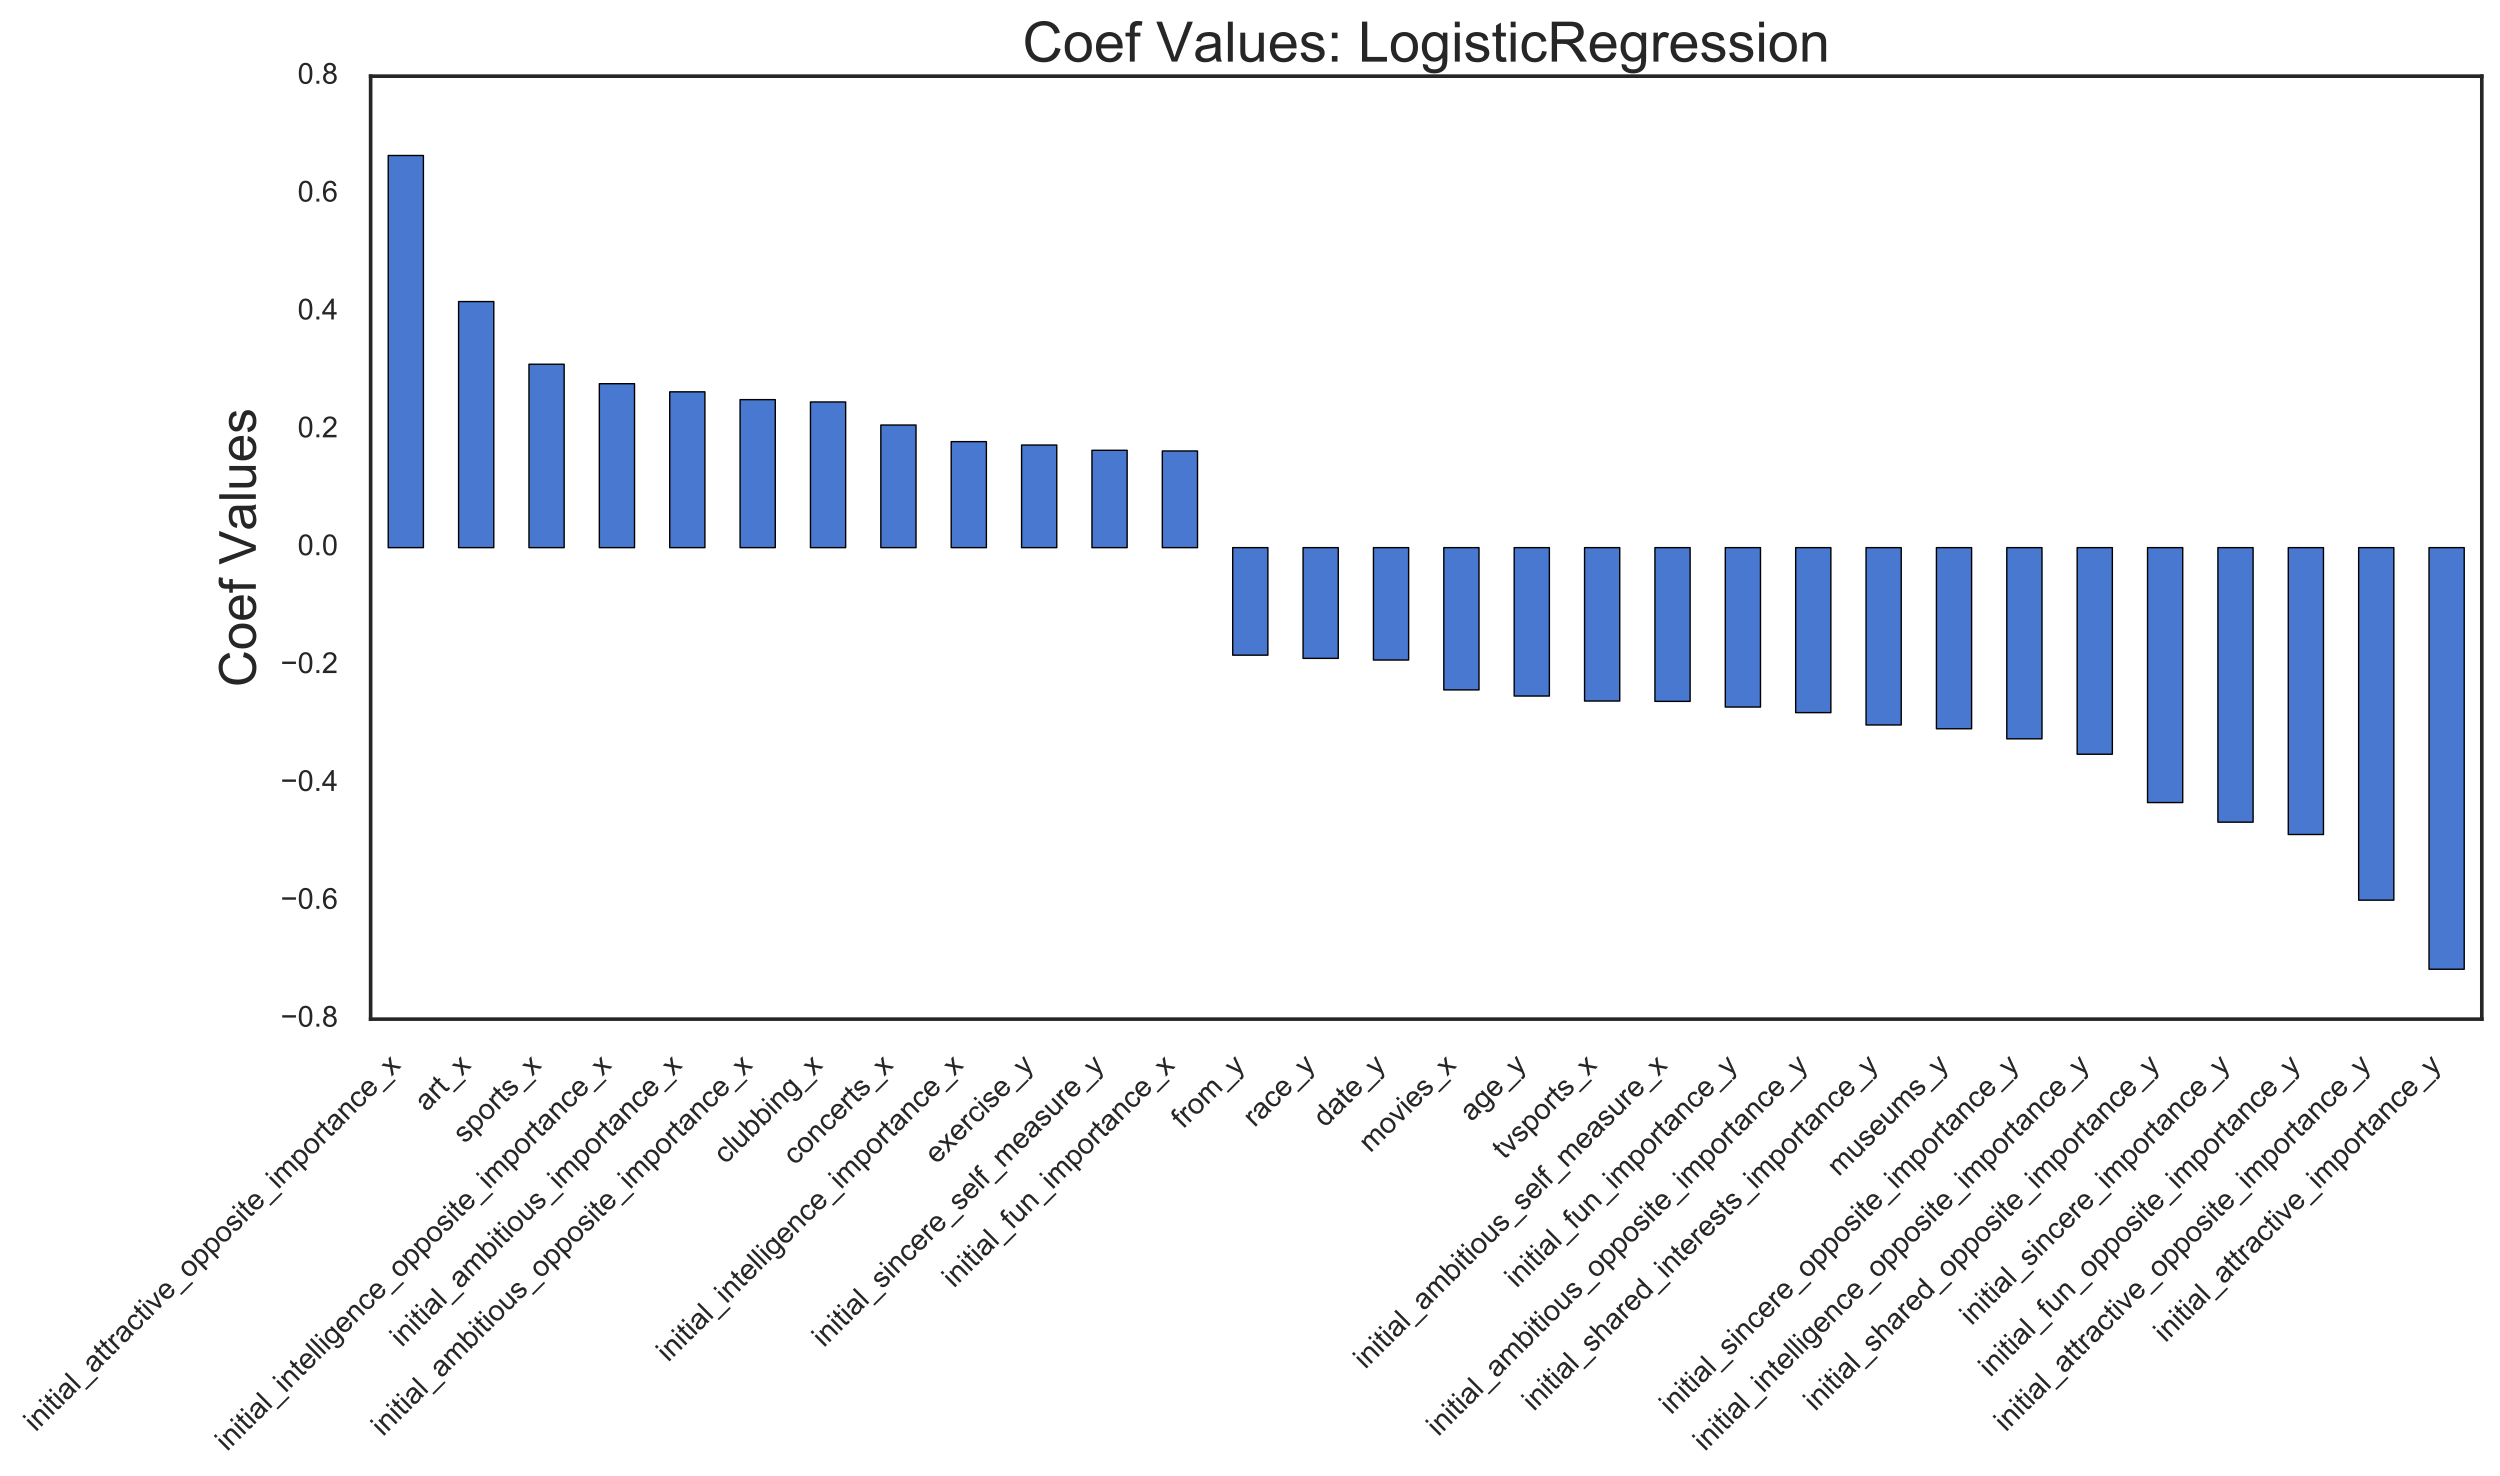 <?xml version="1.0" encoding="utf-8" standalone="no"?>
<!DOCTYPE svg PUBLIC "-//W3C//DTD SVG 1.1//EN"
  "http://www.w3.org/Graphics/SVG/1.1/DTD/svg11.dtd">
<!-- Created with matplotlib (http://matplotlib.org/) -->
<svg height="507pt" version="1.1" viewBox="0 0 859 507" width="859pt" xmlns="http://www.w3.org/2000/svg" xmlns:xlink="http://www.w3.org/1999/xlink">
 <defs>
  <style type="text/css">
*{stroke-linecap:butt;stroke-linejoin:round;stroke-miterlimit:100000;}
  </style>
 </defs>
 <g id="figure_1">
  <g id="patch_1">
   <path d="M 0 507.59 
L 859.949 507.59 
L 859.949 0 
L 0 0 
L 0 507.59 
z
" style="fill:none;"/>
  </g>
  <g id="axes_1">
   <g id="patch_2">
    <path d="M 127.349 350.177 
L 852.749 350.177 
L 852.749 26.177 
L 127.349 26.177 
L 127.349 350.177 
z
" style="fill:none;"/>
   </g>
   <g id="matplotlib.axis_1">
    <g id="xtick_1">
     <g id="line2d_1">
      <defs>
       <path d="M 0 0 
L 0 0 
" id="mc2851960e7" style="stroke:#262626;stroke-width:1.6;"/>
      </defs>
      <g>
       <use style="fill:#262626;stroke:#262626;stroke-width:1.6;" x="139.439" xlink:href="#mc2851960e7" y="350.177"/>
      </g>
     </g>
     <g id="line2d_2">
      <g>
       <use style="fill:#262626;stroke:#262626;stroke-width:1.6;" x="139.439" xlink:href="#mc2851960e7" y="26.177"/>
      </g>
     </g>
     <g id="text_1">
      <!-- initial_attractive_opposite_importance_x -->
      <defs>
       <path d="M 6.391 0 
L 6.391 71.578 
L 15.188 71.578 
L 15.188 0 
z
" id="ArialMT-6c"/>
       <path d="M 0.734 0 
L 19.672 26.953 
L 2.156 51.859 
L 13.141 51.859 
L 21.094 39.703 
Q 23.344 36.234 24.703 33.891 
Q 26.859 37.109 28.656 39.594 
L 37.406 51.859 
L 47.906 51.859 
L 29.984 27.438 
L 49.266 0 
L 38.484 0 
L 27.828 16.109 
L 25 20.453 
L 11.375 0 
z
" id="ArialMT-78"/>
       <path d="M 42.094 16.703 
L 51.172 15.578 
Q 49.031 7.625 43.219 3.219 
Q 37.406 -1.172 28.375 -1.172 
Q 17 -1.172 10.328 5.828 
Q 3.656 12.844 3.656 25.484 
Q 3.656 38.578 10.391 45.797 
Q 17.141 53.031 27.875 53.031 
Q 38.281 53.031 44.875 45.953 
Q 51.469 38.875 51.469 26.031 
Q 51.469 25.25 51.422 23.688 
L 12.75 23.688 
Q 13.234 15.141 17.578 10.594 
Q 21.922 6.062 28.422 6.062 
Q 33.25 6.062 36.672 8.594 
Q 40.094 11.141 42.094 16.703 
M 13.234 30.906 
L 42.188 30.906 
Q 41.609 37.453 38.875 40.719 
Q 34.672 45.797 27.984 45.797 
Q 21.922 45.797 17.797 41.75 
Q 13.672 37.703 13.234 30.906 
" id="ArialMT-65"/>
       <path d="M -1.516 -19.875 
L -1.516 -13.531 
L 56.734 -13.531 
L 56.734 -19.875 
z
" id="ArialMT-5f"/>
       <path d="M 40.438 19 
L 49.078 17.875 
Q 47.656 8.938 41.812 3.875 
Q 35.984 -1.172 27.484 -1.172 
Q 16.844 -1.172 10.375 5.781 
Q 3.906 12.75 3.906 25.734 
Q 3.906 34.125 6.688 40.422 
Q 9.469 46.734 15.156 49.875 
Q 20.844 53.031 27.547 53.031 
Q 35.984 53.031 41.359 48.75 
Q 46.734 44.484 48.25 36.625 
L 39.703 35.297 
Q 38.484 40.531 35.375 43.156 
Q 32.281 45.797 27.875 45.797 
Q 21.234 45.797 17.078 41.031 
Q 12.938 36.281 12.938 25.984 
Q 12.938 15.531 16.938 10.797 
Q 20.953 6.062 27.391 6.062 
Q 32.562 6.062 36.031 9.234 
Q 39.5 12.406 40.438 19 
" id="ArialMT-63"/>
       <path d="M 40.438 6.391 
Q 35.547 2.25 31.031 0.531 
Q 26.516 -1.172 21.344 -1.172 
Q 12.797 -1.172 8.203 3 
Q 3.609 7.172 3.609 13.672 
Q 3.609 17.484 5.344 20.625 
Q 7.078 23.781 9.891 25.688 
Q 12.703 27.594 16.219 28.562 
Q 18.797 29.25 24.031 29.891 
Q 34.672 31.156 39.703 32.906 
Q 39.75 34.719 39.75 35.203 
Q 39.75 40.578 37.25 42.781 
Q 33.891 45.75 27.25 45.75 
Q 21.047 45.75 18.094 43.578 
Q 15.141 41.406 13.719 35.891 
L 5.125 37.062 
Q 6.297 42.578 8.984 45.969 
Q 11.672 49.359 16.75 51.188 
Q 21.828 53.031 28.516 53.031 
Q 35.156 53.031 39.297 51.469 
Q 43.453 49.906 45.406 47.531 
Q 47.359 45.172 48.141 41.547 
Q 48.578 39.312 48.578 33.453 
L 48.578 21.734 
Q 48.578 9.469 49.141 6.219 
Q 49.703 2.984 51.375 0 
L 42.188 0 
Q 40.828 2.734 40.438 6.391 
M 39.703 26.031 
Q 34.906 24.078 25.344 22.703 
Q 19.922 21.922 17.672 20.938 
Q 15.438 19.969 14.203 18.094 
Q 12.984 16.219 12.984 13.922 
Q 12.984 10.406 15.641 8.062 
Q 18.312 5.719 23.438 5.719 
Q 28.516 5.719 32.469 7.938 
Q 36.422 10.156 38.281 14.016 
Q 39.703 17 39.703 22.797 
z
" id="ArialMT-61"/>
       <path d="M 25.781 7.859 
L 27.047 0.094 
Q 23.344 -0.688 20.406 -0.688 
Q 15.625 -0.688 12.984 0.828 
Q 10.359 2.344 9.281 4.812 
Q 8.203 7.281 8.203 15.188 
L 8.203 45.016 
L 1.766 45.016 
L 1.766 51.859 
L 8.203 51.859 
L 8.203 64.703 
L 16.938 69.969 
L 16.938 51.859 
L 25.781 51.859 
L 25.781 45.016 
L 16.938 45.016 
L 16.938 14.703 
Q 16.938 10.938 17.406 9.859 
Q 17.875 8.797 18.922 8.156 
Q 19.969 7.516 21.922 7.516 
Q 23.391 7.516 25.781 7.859 
" id="ArialMT-74"/>
       <path d="M 6.641 61.469 
L 6.641 71.578 
L 15.438 71.578 
L 15.438 61.469 
z
M 6.641 0 
L 6.641 51.859 
L 15.438 51.859 
L 15.438 0 
z
" id="ArialMT-69"/>
       <path d="M 6.594 -19.875 
L 6.594 51.859 
L 14.594 51.859 
L 14.594 45.125 
Q 17.438 49.078 21 51.047 
Q 24.562 53.031 29.641 53.031 
Q 36.281 53.031 41.359 49.609 
Q 46.438 46.188 49.016 39.953 
Q 51.609 33.734 51.609 26.312 
Q 51.609 18.359 48.75 11.984 
Q 45.906 5.609 40.453 2.219 
Q 35.016 -1.172 29 -1.172 
Q 24.609 -1.172 21.109 0.688 
Q 17.625 2.547 15.375 5.375 
L 15.375 -19.875 
z
M 14.547 25.641 
Q 14.547 15.625 18.594 10.844 
Q 22.656 6.062 28.422 6.062 
Q 34.281 6.062 38.453 11.016 
Q 42.625 15.969 42.625 26.375 
Q 42.625 36.281 38.547 41.203 
Q 34.469 46.141 28.812 46.141 
Q 23.188 46.141 18.859 40.891 
Q 14.547 35.641 14.547 25.641 
" id="ArialMT-70"/>
       <path d="M 6.594 0 
L 6.594 51.859 
L 14.5 51.859 
L 14.5 44.484 
Q 20.219 53.031 31 53.031 
Q 35.688 53.031 39.625 51.344 
Q 43.562 49.656 45.516 46.922 
Q 47.469 44.188 48.25 40.438 
Q 48.734 37.984 48.734 31.891 
L 48.734 0 
L 39.938 0 
L 39.938 31.547 
Q 39.938 36.922 38.906 39.578 
Q 37.891 42.234 35.281 43.812 
Q 32.672 45.406 29.156 45.406 
Q 23.531 45.406 19.453 41.844 
Q 15.375 38.281 15.375 28.328 
L 15.375 0 
z
" id="ArialMT-6e"/>
       <path d="M 3.078 15.484 
L 11.766 16.844 
Q 12.5 11.625 15.844 8.844 
Q 19.188 6.062 25.203 6.062 
Q 31.25 6.062 34.172 8.516 
Q 37.109 10.984 37.109 14.312 
Q 37.109 17.281 34.516 19 
Q 32.719 20.172 25.531 21.969 
Q 15.875 24.422 12.141 26.203 
Q 8.406 27.984 6.469 31.125 
Q 4.547 34.281 4.547 38.094 
Q 4.547 41.547 6.125 44.5 
Q 7.719 47.469 10.453 49.422 
Q 12.5 50.922 16.031 51.969 
Q 19.578 53.031 23.641 53.031 
Q 29.734 53.031 34.344 51.266 
Q 38.969 49.516 41.156 46.5 
Q 43.359 43.5 44.188 38.484 
L 35.594 37.312 
Q 35.016 41.312 32.203 43.547 
Q 29.391 45.797 24.266 45.797 
Q 18.219 45.797 15.625 43.797 
Q 13.031 41.797 13.031 39.109 
Q 13.031 37.406 14.109 36.031 
Q 15.188 34.625 17.484 33.688 
Q 18.797 33.203 25.25 31.453 
Q 34.578 28.953 38.25 27.359 
Q 41.938 25.781 44.031 22.75 
Q 46.141 19.734 46.141 15.234 
Q 46.141 10.844 43.578 6.953 
Q 41.016 3.078 36.172 0.953 
Q 31.344 -1.172 25.25 -1.172 
Q 15.141 -1.172 9.844 3.031 
Q 4.547 7.234 3.078 15.484 
" id="ArialMT-73"/>
       <path d="M 3.328 25.922 
Q 3.328 40.328 11.328 47.266 
Q 18.016 53.031 27.641 53.031 
Q 38.328 53.031 45.109 46.016 
Q 51.906 39.016 51.906 26.656 
Q 51.906 16.656 48.906 10.906 
Q 45.906 5.172 40.156 2 
Q 34.422 -1.172 27.641 -1.172 
Q 16.75 -1.172 10.031 5.812 
Q 3.328 12.797 3.328 25.922 
M 12.359 25.922 
Q 12.359 15.969 16.703 11.016 
Q 21.047 6.062 27.641 6.062 
Q 34.188 6.062 38.531 11.031 
Q 42.875 16.016 42.875 26.219 
Q 42.875 35.844 38.5 40.797 
Q 34.125 45.75 27.641 45.75 
Q 21.047 45.75 16.703 40.812 
Q 12.359 35.891 12.359 25.922 
" id="ArialMT-6f"/>
       <path d="M 21 0 
L 1.266 51.859 
L 10.547 51.859 
L 21.688 20.797 
Q 23.484 15.766 25 10.359 
Q 26.172 14.453 28.266 20.219 
L 39.797 51.859 
L 48.828 51.859 
L 29.203 0 
z
" id="ArialMT-76"/>
       <path d="M 6.594 0 
L 6.594 51.859 
L 14.453 51.859 
L 14.453 44.578 
Q 16.891 48.391 20.938 50.703 
Q 25 53.031 30.172 53.031 
Q 35.938 53.031 39.625 50.641 
Q 43.312 48.25 44.828 43.953 
Q 50.984 53.031 60.844 53.031 
Q 68.562 53.031 72.703 48.75 
Q 76.859 44.484 76.859 35.594 
L 76.859 0 
L 68.109 0 
L 68.109 32.672 
Q 68.109 37.938 67.25 40.25 
Q 66.406 42.578 64.156 43.984 
Q 61.922 45.406 58.891 45.406 
Q 53.422 45.406 49.797 41.766 
Q 46.188 38.141 46.188 30.125 
L 46.188 0 
L 37.406 0 
L 37.406 33.688 
Q 37.406 39.547 35.25 42.469 
Q 33.109 45.406 28.219 45.406 
Q 24.516 45.406 21.359 43.453 
Q 18.219 41.5 16.797 37.734 
Q 15.375 33.984 15.375 26.906 
L 15.375 0 
z
" id="ArialMT-6d"/>
       <path d="M 6.5 0 
L 6.5 51.859 
L 14.406 51.859 
L 14.406 44 
Q 17.438 49.516 20 51.266 
Q 22.562 53.031 25.641 53.031 
Q 30.078 53.031 34.672 50.203 
L 31.641 42.047 
Q 28.422 43.953 25.203 43.953 
Q 22.312 43.953 20.016 42.219 
Q 17.719 40.484 16.75 37.406 
Q 15.281 32.719 15.281 27.156 
L 15.281 0 
z
" id="ArialMT-72"/>
      </defs>
      <g style="fill:#262626;" transform="translate(12.261 492.211)rotate(-45.0)scale(0.1 -0.1)">
       <use xlink:href="#ArialMT-69"/>
       <use x="22.217" xlink:href="#ArialMT-6e"/>
       <use x="77.832" xlink:href="#ArialMT-69"/>
       <use x="100.049" xlink:href="#ArialMT-74"/>
       <use x="127.832" xlink:href="#ArialMT-69"/>
       <use x="150.049" xlink:href="#ArialMT-61"/>
       <use x="205.664" xlink:href="#ArialMT-6c"/>
       <use x="227.881" xlink:href="#ArialMT-5f"/>
       <use x="283.496" xlink:href="#ArialMT-61"/>
       <use x="339.111" xlink:href="#ArialMT-74"/>
       <use x="366.895" xlink:href="#ArialMT-74"/>
       <use x="394.678" xlink:href="#ArialMT-72"/>
       <use x="427.979" xlink:href="#ArialMT-61"/>
       <use x="483.594" xlink:href="#ArialMT-63"/>
       <use x="533.594" xlink:href="#ArialMT-74"/>
       <use x="561.377" xlink:href="#ArialMT-69"/>
       <use x="583.594" xlink:href="#ArialMT-76"/>
       <use x="633.594" xlink:href="#ArialMT-65"/>
       <use x="689.209" xlink:href="#ArialMT-5f"/>
       <use x="744.824" xlink:href="#ArialMT-6f"/>
       <use x="800.439" xlink:href="#ArialMT-70"/>
       <use x="856.055" xlink:href="#ArialMT-70"/>
       <use x="911.67" xlink:href="#ArialMT-6f"/>
       <use x="967.285" xlink:href="#ArialMT-73"/>
       <use x="1017.285" xlink:href="#ArialMT-69"/>
       <use x="1039.502" xlink:href="#ArialMT-74"/>
       <use x="1067.285" xlink:href="#ArialMT-65"/>
       <use x="1122.9" xlink:href="#ArialMT-5f"/>
       <use x="1178.516" xlink:href="#ArialMT-69"/>
       <use x="1200.732" xlink:href="#ArialMT-6d"/>
       <use x="1284.033" xlink:href="#ArialMT-70"/>
       <use x="1339.648" xlink:href="#ArialMT-6f"/>
       <use x="1395.264" xlink:href="#ArialMT-72"/>
       <use x="1428.564" xlink:href="#ArialMT-74"/>
       <use x="1456.348" xlink:href="#ArialMT-61"/>
       <use x="1511.963" xlink:href="#ArialMT-6e"/>
       <use x="1567.578" xlink:href="#ArialMT-63"/>
       <use x="1617.578" xlink:href="#ArialMT-65"/>
       <use x="1673.193" xlink:href="#ArialMT-5f"/>
       <use x="1728.809" xlink:href="#ArialMT-78"/>
      </g>
     </g>
    </g>
    <g id="xtick_2">
     <g id="line2d_3">
      <g>
       <use style="fill:#262626;stroke:#262626;stroke-width:1.6;" x="163.619" xlink:href="#mc2851960e7" y="350.177"/>
      </g>
     </g>
     <g id="line2d_4">
      <g>
       <use style="fill:#262626;stroke:#262626;stroke-width:1.6;" x="163.619" xlink:href="#mc2851960e7" y="26.177"/>
      </g>
     </g>
     <g id="text_2">
      <!-- art_x -->
      <g style="fill:#262626;" transform="translate(146.495 382.157)rotate(-45.0)scale(0.1 -0.1)">
       <use xlink:href="#ArialMT-61"/>
       <use x="55.615" xlink:href="#ArialMT-72"/>
       <use x="88.916" xlink:href="#ArialMT-74"/>
       <use x="116.699" xlink:href="#ArialMT-5f"/>
       <use x="172.314" xlink:href="#ArialMT-78"/>
      </g>
     </g>
    </g>
    <g id="xtick_3">
     <g id="line2d_5">
      <g>
       <use style="fill:#262626;stroke:#262626;stroke-width:1.6;" x="187.799" xlink:href="#mc2851960e7" y="350.177"/>
      </g>
     </g>
     <g id="line2d_6">
      <g>
       <use style="fill:#262626;stroke:#262626;stroke-width:1.6;" x="187.799" xlink:href="#mc2851960e7" y="26.177"/>
      </g>
     </g>
     <g id="text_3">
      <!-- sports_x -->
      <g style="fill:#262626;" transform="translate(159.672 393.16)rotate(-45.0)scale(0.1 -0.1)">
       <use xlink:href="#ArialMT-73"/>
       <use x="50.0" xlink:href="#ArialMT-70"/>
       <use x="105.615" xlink:href="#ArialMT-6f"/>
       <use x="161.23" xlink:href="#ArialMT-72"/>
       <use x="194.531" xlink:href="#ArialMT-74"/>
       <use x="222.314" xlink:href="#ArialMT-73"/>
       <use x="272.314" xlink:href="#ArialMT-5f"/>
       <use x="327.93" xlink:href="#ArialMT-78"/>
      </g>
     </g>
    </g>
    <g id="xtick_4">
     <g id="line2d_7">
      <g>
       <use style="fill:#262626;stroke:#262626;stroke-width:1.6;" x="211.979" xlink:href="#mc2851960e7" y="350.177"/>
      </g>
     </g>
     <g id="line2d_8">
      <g>
       <use style="fill:#262626;stroke:#262626;stroke-width:1.6;" x="211.979" xlink:href="#mc2851960e7" y="26.177"/>
      </g>
     </g>
     <g id="text_4">
      <!-- initial_intelligence_opposite_importance_x -->
      <defs>
       <path d="M 4.984 -4.297 
L 13.531 -5.562 
Q 14.062 -9.516 16.5 -11.328 
Q 19.781 -13.766 25.438 -13.766 
Q 31.547 -13.766 34.859 -11.328 
Q 38.188 -8.891 39.359 -4.5 
Q 40.047 -1.812 39.984 6.781 
Q 34.234 0 25.641 0 
Q 14.938 0 9.078 7.719 
Q 3.219 15.438 3.219 26.219 
Q 3.219 33.641 5.906 39.906 
Q 8.594 46.188 13.688 49.609 
Q 18.797 53.031 25.688 53.031 
Q 34.859 53.031 40.828 45.609 
L 40.828 51.859 
L 48.922 51.859 
L 48.922 7.031 
Q 48.922 -5.078 46.453 -10.125 
Q 44 -15.188 38.641 -18.109 
Q 33.297 -21.047 25.484 -21.047 
Q 16.219 -21.047 10.5 -16.875 
Q 4.781 -12.703 4.984 -4.297 
M 12.25 26.859 
Q 12.25 16.656 16.297 11.969 
Q 20.359 7.281 26.469 7.281 
Q 32.516 7.281 36.609 11.938 
Q 40.719 16.609 40.719 26.562 
Q 40.719 36.078 36.5 40.906 
Q 32.281 45.75 26.312 45.75 
Q 20.453 45.75 16.344 40.984 
Q 12.25 36.234 12.25 26.859 
" id="ArialMT-67"/>
      </defs>
      <g style="fill:#262626;" transform="translate(78.027 498.902)rotate(-45.0)scale(0.1 -0.1)">
       <use xlink:href="#ArialMT-69"/>
       <use x="22.217" xlink:href="#ArialMT-6e"/>
       <use x="77.832" xlink:href="#ArialMT-69"/>
       <use x="100.049" xlink:href="#ArialMT-74"/>
       <use x="127.832" xlink:href="#ArialMT-69"/>
       <use x="150.049" xlink:href="#ArialMT-61"/>
       <use x="205.664" xlink:href="#ArialMT-6c"/>
       <use x="227.881" xlink:href="#ArialMT-5f"/>
       <use x="283.496" xlink:href="#ArialMT-69"/>
       <use x="305.713" xlink:href="#ArialMT-6e"/>
       <use x="361.328" xlink:href="#ArialMT-74"/>
       <use x="389.111" xlink:href="#ArialMT-65"/>
       <use x="444.727" xlink:href="#ArialMT-6c"/>
       <use x="466.943" xlink:href="#ArialMT-6c"/>
       <use x="489.16" xlink:href="#ArialMT-69"/>
       <use x="511.377" xlink:href="#ArialMT-67"/>
       <use x="566.992" xlink:href="#ArialMT-65"/>
       <use x="622.607" xlink:href="#ArialMT-6e"/>
       <use x="678.223" xlink:href="#ArialMT-63"/>
       <use x="728.223" xlink:href="#ArialMT-65"/>
       <use x="783.838" xlink:href="#ArialMT-5f"/>
       <use x="839.453" xlink:href="#ArialMT-6f"/>
       <use x="895.068" xlink:href="#ArialMT-70"/>
       <use x="950.684" xlink:href="#ArialMT-70"/>
       <use x="1006.299" xlink:href="#ArialMT-6f"/>
       <use x="1061.914" xlink:href="#ArialMT-73"/>
       <use x="1111.914" xlink:href="#ArialMT-69"/>
       <use x="1134.131" xlink:href="#ArialMT-74"/>
       <use x="1161.914" xlink:href="#ArialMT-65"/>
       <use x="1217.529" xlink:href="#ArialMT-5f"/>
       <use x="1273.145" xlink:href="#ArialMT-69"/>
       <use x="1295.361" xlink:href="#ArialMT-6d"/>
       <use x="1378.662" xlink:href="#ArialMT-70"/>
       <use x="1434.277" xlink:href="#ArialMT-6f"/>
       <use x="1489.893" xlink:href="#ArialMT-72"/>
       <use x="1523.193" xlink:href="#ArialMT-74"/>
       <use x="1550.977" xlink:href="#ArialMT-61"/>
       <use x="1606.592" xlink:href="#ArialMT-6e"/>
       <use x="1662.207" xlink:href="#ArialMT-63"/>
       <use x="1712.207" xlink:href="#ArialMT-65"/>
       <use x="1767.822" xlink:href="#ArialMT-5f"/>
       <use x="1823.438" xlink:href="#ArialMT-78"/>
      </g>
     </g>
    </g>
    <g id="xtick_5">
     <g id="line2d_9">
      <g>
       <use style="fill:#262626;stroke:#262626;stroke-width:1.6;" x="236.159" xlink:href="#mc2851960e7" y="350.177"/>
      </g>
     </g>
     <g id="line2d_10">
      <g>
       <use style="fill:#262626;stroke:#262626;stroke-width:1.6;" x="236.159" xlink:href="#mc2851960e7" y="26.177"/>
      </g>
     </g>
     <g id="text_5">
      <!-- initial_ambitious_importance_x -->
      <defs>
       <path d="M 14.703 0 
L 6.547 0 
L 6.547 71.578 
L 15.328 71.578 
L 15.328 46.047 
Q 20.906 53.031 29.547 53.031 
Q 34.328 53.031 38.594 51.094 
Q 42.875 49.172 45.625 45.672 
Q 48.391 42.188 49.953 37.25 
Q 51.516 32.328 51.516 26.703 
Q 51.516 13.375 44.922 6.094 
Q 38.328 -1.172 29.109 -1.172 
Q 19.922 -1.172 14.703 6.5 
z
M 14.594 26.312 
Q 14.594 17 17.141 12.844 
Q 21.297 6.062 28.375 6.062 
Q 34.125 6.062 38.328 11.062 
Q 42.531 16.062 42.531 25.984 
Q 42.531 36.141 38.5 40.969 
Q 34.469 45.797 28.766 45.797 
Q 23 45.797 18.797 40.797 
Q 14.594 35.797 14.594 26.312 
" id="ArialMT-62"/>
       <path d="M 40.578 0 
L 40.578 7.625 
Q 34.516 -1.172 24.125 -1.172 
Q 19.531 -1.172 15.547 0.578 
Q 11.578 2.344 9.641 5 
Q 7.719 7.672 6.938 11.531 
Q 6.391 14.109 6.391 19.734 
L 6.391 51.859 
L 15.188 51.859 
L 15.188 23.094 
Q 15.188 16.219 15.719 13.812 
Q 16.547 10.359 19.234 8.375 
Q 21.922 6.391 25.875 6.391 
Q 29.828 6.391 33.297 8.422 
Q 36.766 10.453 38.203 13.938 
Q 39.656 17.438 39.656 24.078 
L 39.656 51.859 
L 48.438 51.859 
L 48.438 0 
z
" id="ArialMT-75"/>
      </defs>
      <g style="fill:#262626;" transform="translate(138.071 463.121)rotate(-45.0)scale(0.1 -0.1)">
       <use xlink:href="#ArialMT-69"/>
       <use x="22.217" xlink:href="#ArialMT-6e"/>
       <use x="77.832" xlink:href="#ArialMT-69"/>
       <use x="100.049" xlink:href="#ArialMT-74"/>
       <use x="127.832" xlink:href="#ArialMT-69"/>
       <use x="150.049" xlink:href="#ArialMT-61"/>
       <use x="205.664" xlink:href="#ArialMT-6c"/>
       <use x="227.881" xlink:href="#ArialMT-5f"/>
       <use x="283.496" xlink:href="#ArialMT-61"/>
       <use x="339.111" xlink:href="#ArialMT-6d"/>
       <use x="422.412" xlink:href="#ArialMT-62"/>
       <use x="478.027" xlink:href="#ArialMT-69"/>
       <use x="500.244" xlink:href="#ArialMT-74"/>
       <use x="528.027" xlink:href="#ArialMT-69"/>
       <use x="550.244" xlink:href="#ArialMT-6f"/>
       <use x="605.859" xlink:href="#ArialMT-75"/>
       <use x="661.475" xlink:href="#ArialMT-73"/>
       <use x="711.475" xlink:href="#ArialMT-5f"/>
       <use x="767.09" xlink:href="#ArialMT-69"/>
       <use x="789.307" xlink:href="#ArialMT-6d"/>
       <use x="872.607" xlink:href="#ArialMT-70"/>
       <use x="928.223" xlink:href="#ArialMT-6f"/>
       <use x="983.838" xlink:href="#ArialMT-72"/>
       <use x="1017.139" xlink:href="#ArialMT-74"/>
       <use x="1044.922" xlink:href="#ArialMT-61"/>
       <use x="1100.537" xlink:href="#ArialMT-6e"/>
       <use x="1156.152" xlink:href="#ArialMT-63"/>
       <use x="1206.152" xlink:href="#ArialMT-65"/>
       <use x="1261.768" xlink:href="#ArialMT-5f"/>
       <use x="1317.383" xlink:href="#ArialMT-78"/>
      </g>
     </g>
    </g>
    <g id="xtick_6">
     <g id="line2d_11">
      <g>
       <use style="fill:#262626;stroke:#262626;stroke-width:1.6;" x="260.339" xlink:href="#mc2851960e7" y="350.177"/>
      </g>
     </g>
     <g id="line2d_12">
      <g>
       <use style="fill:#262626;stroke:#262626;stroke-width:1.6;" x="260.339" xlink:href="#mc2851960e7" y="26.177"/>
      </g>
     </g>
     <g id="text_6">
      <!-- initial_ambitious_opposite_importance_x -->
      <g style="fill:#262626;" transform="translate(131.587 493.785)rotate(-45.0)scale(0.1 -0.1)">
       <use xlink:href="#ArialMT-69"/>
       <use x="22.217" xlink:href="#ArialMT-6e"/>
       <use x="77.832" xlink:href="#ArialMT-69"/>
       <use x="100.049" xlink:href="#ArialMT-74"/>
       <use x="127.832" xlink:href="#ArialMT-69"/>
       <use x="150.049" xlink:href="#ArialMT-61"/>
       <use x="205.664" xlink:href="#ArialMT-6c"/>
       <use x="227.881" xlink:href="#ArialMT-5f"/>
       <use x="283.496" xlink:href="#ArialMT-61"/>
       <use x="339.111" xlink:href="#ArialMT-6d"/>
       <use x="422.412" xlink:href="#ArialMT-62"/>
       <use x="478.027" xlink:href="#ArialMT-69"/>
       <use x="500.244" xlink:href="#ArialMT-74"/>
       <use x="528.027" xlink:href="#ArialMT-69"/>
       <use x="550.244" xlink:href="#ArialMT-6f"/>
       <use x="605.859" xlink:href="#ArialMT-75"/>
       <use x="661.475" xlink:href="#ArialMT-73"/>
       <use x="711.475" xlink:href="#ArialMT-5f"/>
       <use x="767.09" xlink:href="#ArialMT-6f"/>
       <use x="822.705" xlink:href="#ArialMT-70"/>
       <use x="878.32" xlink:href="#ArialMT-70"/>
       <use x="933.936" xlink:href="#ArialMT-6f"/>
       <use x="989.551" xlink:href="#ArialMT-73"/>
       <use x="1039.551" xlink:href="#ArialMT-69"/>
       <use x="1061.768" xlink:href="#ArialMT-74"/>
       <use x="1089.551" xlink:href="#ArialMT-65"/>
       <use x="1145.166" xlink:href="#ArialMT-5f"/>
       <use x="1200.781" xlink:href="#ArialMT-69"/>
       <use x="1222.998" xlink:href="#ArialMT-6d"/>
       <use x="1306.299" xlink:href="#ArialMT-70"/>
       <use x="1361.914" xlink:href="#ArialMT-6f"/>
       <use x="1417.529" xlink:href="#ArialMT-72"/>
       <use x="1450.83" xlink:href="#ArialMT-74"/>
       <use x="1478.613" xlink:href="#ArialMT-61"/>
       <use x="1534.229" xlink:href="#ArialMT-6e"/>
       <use x="1589.844" xlink:href="#ArialMT-63"/>
       <use x="1639.844" xlink:href="#ArialMT-65"/>
       <use x="1695.459" xlink:href="#ArialMT-5f"/>
       <use x="1751.074" xlink:href="#ArialMT-78"/>
      </g>
     </g>
    </g>
    <g id="xtick_7">
     <g id="line2d_13">
      <g>
       <use style="fill:#262626;stroke:#262626;stroke-width:1.6;" x="284.519" xlink:href="#mc2851960e7" y="350.177"/>
      </g>
     </g>
     <g id="line2d_14">
      <g>
       <use style="fill:#262626;stroke:#262626;stroke-width:1.6;" x="284.519" xlink:href="#mc2851960e7" y="26.177"/>
      </g>
     </g>
     <g id="text_7">
      <!-- clubbing_x -->
      <g style="fill:#262626;" transform="translate(249.224 400.245)rotate(-45.0)scale(0.1 -0.1)">
       <use xlink:href="#ArialMT-63"/>
       <use x="50.0" xlink:href="#ArialMT-6c"/>
       <use x="72.217" xlink:href="#ArialMT-75"/>
       <use x="127.832" xlink:href="#ArialMT-62"/>
       <use x="183.447" xlink:href="#ArialMT-62"/>
       <use x="239.062" xlink:href="#ArialMT-69"/>
       <use x="261.279" xlink:href="#ArialMT-6e"/>
       <use x="316.895" xlink:href="#ArialMT-67"/>
       <use x="372.51" xlink:href="#ArialMT-5f"/>
       <use x="428.125" xlink:href="#ArialMT-78"/>
      </g>
     </g>
    </g>
    <g id="xtick_8">
     <g id="line2d_15">
      <g>
       <use style="fill:#262626;stroke:#262626;stroke-width:1.6;" x="308.699" xlink:href="#mc2851960e7" y="350.177"/>
      </g>
     </g>
     <g id="line2d_16">
      <g>
       <use style="fill:#262626;stroke:#262626;stroke-width:1.6;" x="308.699" xlink:href="#mc2851960e7" y="26.177"/>
      </g>
     </g>
     <g id="text_8">
      <!-- concerts_x -->
      <g style="fill:#262626;" transform="translate(273.104 400.628)rotate(-45.0)scale(0.1 -0.1)">
       <use xlink:href="#ArialMT-63"/>
       <use x="50.0" xlink:href="#ArialMT-6f"/>
       <use x="105.615" xlink:href="#ArialMT-6e"/>
       <use x="161.23" xlink:href="#ArialMT-63"/>
       <use x="211.23" xlink:href="#ArialMT-65"/>
       <use x="266.846" xlink:href="#ArialMT-72"/>
       <use x="300.146" xlink:href="#ArialMT-74"/>
       <use x="327.93" xlink:href="#ArialMT-73"/>
       <use x="377.93" xlink:href="#ArialMT-5f"/>
       <use x="433.545" xlink:href="#ArialMT-78"/>
      </g>
     </g>
    </g>
    <g id="xtick_9">
     <g id="line2d_17">
      <g>
       <use style="fill:#262626;stroke:#262626;stroke-width:1.6;" x="332.879" xlink:href="#mc2851960e7" y="350.177"/>
      </g>
     </g>
     <g id="line2d_18">
      <g>
       <use style="fill:#262626;stroke:#262626;stroke-width:1.6;" x="332.879" xlink:href="#mc2851960e7" y="26.177"/>
      </g>
     </g>
     <g id="text_9">
      <!-- initial_intelligence_importance_x -->
      <g style="fill:#262626;" transform="translate(229.592 468.237)rotate(-45.0)scale(0.1 -0.1)">
       <use xlink:href="#ArialMT-69"/>
       <use x="22.217" xlink:href="#ArialMT-6e"/>
       <use x="77.832" xlink:href="#ArialMT-69"/>
       <use x="100.049" xlink:href="#ArialMT-74"/>
       <use x="127.832" xlink:href="#ArialMT-69"/>
       <use x="150.049" xlink:href="#ArialMT-61"/>
       <use x="205.664" xlink:href="#ArialMT-6c"/>
       <use x="227.881" xlink:href="#ArialMT-5f"/>
       <use x="283.496" xlink:href="#ArialMT-69"/>
       <use x="305.713" xlink:href="#ArialMT-6e"/>
       <use x="361.328" xlink:href="#ArialMT-74"/>
       <use x="389.111" xlink:href="#ArialMT-65"/>
       <use x="444.727" xlink:href="#ArialMT-6c"/>
       <use x="466.943" xlink:href="#ArialMT-6c"/>
       <use x="489.16" xlink:href="#ArialMT-69"/>
       <use x="511.377" xlink:href="#ArialMT-67"/>
       <use x="566.992" xlink:href="#ArialMT-65"/>
       <use x="622.607" xlink:href="#ArialMT-6e"/>
       <use x="678.223" xlink:href="#ArialMT-63"/>
       <use x="728.223" xlink:href="#ArialMT-65"/>
       <use x="783.838" xlink:href="#ArialMT-5f"/>
       <use x="839.453" xlink:href="#ArialMT-69"/>
       <use x="861.67" xlink:href="#ArialMT-6d"/>
       <use x="944.971" xlink:href="#ArialMT-70"/>
       <use x="1000.586" xlink:href="#ArialMT-6f"/>
       <use x="1056.201" xlink:href="#ArialMT-72"/>
       <use x="1089.502" xlink:href="#ArialMT-74"/>
       <use x="1117.285" xlink:href="#ArialMT-61"/>
       <use x="1172.9" xlink:href="#ArialMT-6e"/>
       <use x="1228.516" xlink:href="#ArialMT-63"/>
       <use x="1278.516" xlink:href="#ArialMT-65"/>
       <use x="1334.131" xlink:href="#ArialMT-5f"/>
       <use x="1389.746" xlink:href="#ArialMT-78"/>
      </g>
     </g>
    </g>
    <g id="xtick_10">
     <g id="line2d_19">
      <g>
       <use style="fill:#262626;stroke:#262626;stroke-width:1.6;" x="357.059" xlink:href="#mc2851960e7" y="350.177"/>
      </g>
     </g>
     <g id="line2d_20">
      <g>
       <use style="fill:#262626;stroke:#262626;stroke-width:1.6;" x="357.059" xlink:href="#mc2851960e7" y="26.177"/>
      </g>
     </g>
     <g id="text_10">
      <!-- exercise_y -->
      <defs>
       <path d="M 6.203 -19.969 
L 5.219 -11.719 
Q 8.109 -12.5 10.25 -12.5 
Q 13.188 -12.5 14.938 -11.516 
Q 16.703 -10.547 17.828 -8.797 
Q 18.656 -7.469 20.516 -2.25 
Q 20.75 -1.516 21.297 -0.094 
L 1.609 51.859 
L 11.078 51.859 
L 21.875 21.828 
Q 23.969 16.109 25.641 9.812 
Q 27.156 15.875 29.25 21.625 
L 40.328 51.859 
L 49.125 51.859 
L 29.391 -0.875 
Q 26.219 -9.422 24.469 -12.641 
Q 22.125 -17 19.094 -19.016 
Q 16.062 -21.047 11.859 -21.047 
Q 9.328 -21.047 6.203 -19.969 
" id="ArialMT-79"/>
      </defs>
      <g style="fill:#262626;" transform="translate(321.774 400.235)rotate(-45.0)scale(0.1 -0.1)">
       <use xlink:href="#ArialMT-65"/>
       <use x="55.615" xlink:href="#ArialMT-78"/>
       <use x="105.615" xlink:href="#ArialMT-65"/>
       <use x="161.23" xlink:href="#ArialMT-72"/>
       <use x="194.531" xlink:href="#ArialMT-63"/>
       <use x="244.531" xlink:href="#ArialMT-69"/>
       <use x="266.748" xlink:href="#ArialMT-73"/>
       <use x="316.748" xlink:href="#ArialMT-65"/>
       <use x="372.363" xlink:href="#ArialMT-5f"/>
       <use x="427.979" xlink:href="#ArialMT-79"/>
      </g>
     </g>
    </g>
    <g id="xtick_11">
     <g id="line2d_21">
      <g>
       <use style="fill:#262626;stroke:#262626;stroke-width:1.6;" x="381.239" xlink:href="#mc2851960e7" y="350.177"/>
      </g>
     </g>
     <g id="line2d_22">
      <g>
       <use style="fill:#262626;stroke:#262626;stroke-width:1.6;" x="381.239" xlink:href="#mc2851960e7" y="26.177"/>
      </g>
     </g>
     <g id="text_11">
      <!-- initial_sincere_self_measure_y -->
      <defs>
       <path d="M 8.688 0 
L 8.688 45.016 
L 0.922 45.016 
L 0.922 51.859 
L 8.688 51.859 
L 8.688 57.375 
Q 8.688 62.594 9.625 65.141 
Q 10.891 68.562 14.078 70.672 
Q 17.281 72.797 23.047 72.797 
Q 26.766 72.797 31.25 71.922 
L 29.938 64.266 
Q 27.203 64.75 24.75 64.75 
Q 20.75 64.75 19.094 63.031 
Q 17.438 61.328 17.438 56.641 
L 17.438 51.859 
L 27.547 51.859 
L 27.547 45.016 
L 17.438 45.016 
L 17.438 0 
z
" id="ArialMT-66"/>
      </defs>
      <g style="fill:#262626;" transform="translate(283.068 463.207)rotate(-45.0)scale(0.1 -0.1)">
       <use xlink:href="#ArialMT-69"/>
       <use x="22.217" xlink:href="#ArialMT-6e"/>
       <use x="77.832" xlink:href="#ArialMT-69"/>
       <use x="100.049" xlink:href="#ArialMT-74"/>
       <use x="127.832" xlink:href="#ArialMT-69"/>
       <use x="150.049" xlink:href="#ArialMT-61"/>
       <use x="205.664" xlink:href="#ArialMT-6c"/>
       <use x="227.881" xlink:href="#ArialMT-5f"/>
       <use x="283.496" xlink:href="#ArialMT-73"/>
       <use x="333.496" xlink:href="#ArialMT-69"/>
       <use x="355.713" xlink:href="#ArialMT-6e"/>
       <use x="411.328" xlink:href="#ArialMT-63"/>
       <use x="461.328" xlink:href="#ArialMT-65"/>
       <use x="516.943" xlink:href="#ArialMT-72"/>
       <use x="550.244" xlink:href="#ArialMT-65"/>
       <use x="605.859" xlink:href="#ArialMT-5f"/>
       <use x="661.475" xlink:href="#ArialMT-73"/>
       <use x="711.475" xlink:href="#ArialMT-65"/>
       <use x="767.09" xlink:href="#ArialMT-6c"/>
       <use x="789.307" xlink:href="#ArialMT-66"/>
       <use x="817.09" xlink:href="#ArialMT-5f"/>
       <use x="872.705" xlink:href="#ArialMT-6d"/>
       <use x="956.006" xlink:href="#ArialMT-65"/>
       <use x="1011.621" xlink:href="#ArialMT-61"/>
       <use x="1067.236" xlink:href="#ArialMT-73"/>
       <use x="1117.236" xlink:href="#ArialMT-75"/>
       <use x="1172.852" xlink:href="#ArialMT-72"/>
       <use x="1206.152" xlink:href="#ArialMT-65"/>
       <use x="1261.768" xlink:href="#ArialMT-5f"/>
       <use x="1317.383" xlink:href="#ArialMT-79"/>
      </g>
     </g>
    </g>
    <g id="xtick_12">
     <g id="line2d_23">
      <g>
       <use style="fill:#262626;stroke:#262626;stroke-width:1.6;" x="405.419" xlink:href="#mc2851960e7" y="350.177"/>
      </g>
     </g>
     <g id="line2d_24">
      <g>
       <use style="fill:#262626;stroke:#262626;stroke-width:1.6;" x="405.419" xlink:href="#mc2851960e7" y="26.177"/>
      </g>
     </g>
     <g id="text_12">
      <!-- initial_fun_importance_x -->
      <g style="fill:#262626;" transform="translate(327.763 442.775)rotate(-45.0)scale(0.1 -0.1)">
       <use xlink:href="#ArialMT-69"/>
       <use x="22.217" xlink:href="#ArialMT-6e"/>
       <use x="77.832" xlink:href="#ArialMT-69"/>
       <use x="100.049" xlink:href="#ArialMT-74"/>
       <use x="127.832" xlink:href="#ArialMT-69"/>
       <use x="150.049" xlink:href="#ArialMT-61"/>
       <use x="205.664" xlink:href="#ArialMT-6c"/>
       <use x="227.881" xlink:href="#ArialMT-5f"/>
       <use x="283.496" xlink:href="#ArialMT-66"/>
       <use x="311.279" xlink:href="#ArialMT-75"/>
       <use x="366.895" xlink:href="#ArialMT-6e"/>
       <use x="422.51" xlink:href="#ArialMT-5f"/>
       <use x="478.125" xlink:href="#ArialMT-69"/>
       <use x="500.342" xlink:href="#ArialMT-6d"/>
       <use x="583.643" xlink:href="#ArialMT-70"/>
       <use x="639.258" xlink:href="#ArialMT-6f"/>
       <use x="694.873" xlink:href="#ArialMT-72"/>
       <use x="728.174" xlink:href="#ArialMT-74"/>
       <use x="755.957" xlink:href="#ArialMT-61"/>
       <use x="811.572" xlink:href="#ArialMT-6e"/>
       <use x="867.188" xlink:href="#ArialMT-63"/>
       <use x="917.188" xlink:href="#ArialMT-65"/>
       <use x="972.803" xlink:href="#ArialMT-5f"/>
       <use x="1028.418" xlink:href="#ArialMT-78"/>
      </g>
     </g>
    </g>
    <g id="xtick_13">
     <g id="line2d_25">
      <g>
       <use style="fill:#262626;stroke:#262626;stroke-width:1.6;" x="429.599" xlink:href="#mc2851960e7" y="350.177"/>
      </g>
     </g>
     <g id="line2d_26">
      <g>
       <use style="fill:#262626;stroke:#262626;stroke-width:1.6;" x="429.599" xlink:href="#mc2851960e7" y="26.177"/>
      </g>
     </g>
     <g id="text_13">
      <!-- from_y -->
      <g style="fill:#262626;" transform="translate(406.502 388.133)rotate(-45.0)scale(0.1 -0.1)">
       <use xlink:href="#ArialMT-66"/>
       <use x="27.783" xlink:href="#ArialMT-72"/>
       <use x="61.084" xlink:href="#ArialMT-6f"/>
       <use x="116.699" xlink:href="#ArialMT-6d"/>
       <use x="200.0" xlink:href="#ArialMT-5f"/>
       <use x="255.615" xlink:href="#ArialMT-79"/>
      </g>
     </g>
    </g>
    <g id="xtick_14">
     <g id="line2d_27">
      <g>
       <use style="fill:#262626;stroke:#262626;stroke-width:1.6;" x="453.779" xlink:href="#mc2851960e7" y="350.177"/>
      </g>
     </g>
     <g id="line2d_28">
      <g>
       <use style="fill:#262626;stroke:#262626;stroke-width:1.6;" x="453.779" xlink:href="#mc2851960e7" y="26.177"/>
      </g>
     </g>
     <g id="text_14">
      <!-- race_y -->
      <g style="fill:#262626;" transform="translate(431.069 387.578)rotate(-45.0)scale(0.1 -0.1)">
       <use xlink:href="#ArialMT-72"/>
       <use x="33.301" xlink:href="#ArialMT-61"/>
       <use x="88.916" xlink:href="#ArialMT-63"/>
       <use x="138.916" xlink:href="#ArialMT-65"/>
       <use x="194.531" xlink:href="#ArialMT-5f"/>
       <use x="250.146" xlink:href="#ArialMT-79"/>
      </g>
     </g>
    </g>
    <g id="xtick_15">
     <g id="line2d_29">
      <g>
       <use style="fill:#262626;stroke:#262626;stroke-width:1.6;" x="477.959" xlink:href="#mc2851960e7" y="350.177"/>
      </g>
     </g>
     <g id="line2d_30">
      <g>
       <use style="fill:#262626;stroke:#262626;stroke-width:1.6;" x="477.959" xlink:href="#mc2851960e7" y="26.177"/>
      </g>
     </g>
     <g id="text_15">
      <!-- date_y -->
      <defs>
       <path d="M 40.234 0 
L 40.234 6.547 
Q 35.297 -1.172 25.734 -1.172 
Q 19.531 -1.172 14.328 2.25 
Q 9.125 5.672 6.266 11.797 
Q 3.422 17.922 3.422 25.875 
Q 3.422 33.641 6 39.969 
Q 8.594 46.297 13.766 49.656 
Q 18.953 53.031 25.344 53.031 
Q 30.031 53.031 33.688 51.047 
Q 37.359 49.078 39.656 45.906 
L 39.656 71.578 
L 48.391 71.578 
L 48.391 0 
z
M 12.453 25.875 
Q 12.453 15.922 16.641 10.984 
Q 20.844 6.062 26.562 6.062 
Q 32.328 6.062 36.344 10.766 
Q 40.375 15.484 40.375 25.141 
Q 40.375 35.797 36.266 40.766 
Q 32.172 45.75 26.172 45.75 
Q 20.312 45.75 16.375 40.969 
Q 12.453 36.188 12.453 25.875 
" id="ArialMT-64"/>
      </defs>
      <g style="fill:#262626;" transform="translate(455.242 387.667)rotate(-45.0)scale(0.1 -0.1)">
       <use xlink:href="#ArialMT-64"/>
       <use x="55.615" xlink:href="#ArialMT-61"/>
       <use x="111.23" xlink:href="#ArialMT-74"/>
       <use x="139.014" xlink:href="#ArialMT-65"/>
       <use x="194.629" xlink:href="#ArialMT-5f"/>
       <use x="250.244" xlink:href="#ArialMT-79"/>
      </g>
     </g>
    </g>
    <g id="xtick_16">
     <g id="line2d_31">
      <g>
       <use style="fill:#262626;stroke:#262626;stroke-width:1.6;" x="502.139" xlink:href="#mc2851960e7" y="350.177"/>
      </g>
     </g>
     <g id="line2d_32">
      <g>
       <use style="fill:#262626;stroke:#262626;stroke-width:1.6;" x="502.139" xlink:href="#mc2851960e7" y="26.177"/>
      </g>
     </g>
     <g id="text_16">
      <!-- movies_x -->
      <g style="fill:#262626;" transform="translate(470.869 396.303)rotate(-45.0)scale(0.1 -0.1)">
       <use xlink:href="#ArialMT-6d"/>
       <use x="83.301" xlink:href="#ArialMT-6f"/>
       <use x="138.916" xlink:href="#ArialMT-76"/>
       <use x="188.916" xlink:href="#ArialMT-69"/>
       <use x="211.133" xlink:href="#ArialMT-65"/>
       <use x="266.748" xlink:href="#ArialMT-73"/>
       <use x="316.748" xlink:href="#ArialMT-5f"/>
       <use x="372.363" xlink:href="#ArialMT-78"/>
      </g>
     </g>
    </g>
    <g id="xtick_17">
     <g id="line2d_33">
      <g>
       <use style="fill:#262626;stroke:#262626;stroke-width:1.6;" x="526.319" xlink:href="#mc2851960e7" y="350.177"/>
      </g>
     </g>
     <g id="line2d_34">
      <g>
       <use style="fill:#262626;stroke:#262626;stroke-width:1.6;" x="526.319" xlink:href="#mc2851960e7" y="26.177"/>
      </g>
     </g>
     <g id="text_17">
      <!-- age_y -->
      <g style="fill:#262626;" transform="translate(505.566 385.62)rotate(-45.0)scale(0.1 -0.1)">
       <use xlink:href="#ArialMT-61"/>
       <use x="55.615" xlink:href="#ArialMT-67"/>
       <use x="111.23" xlink:href="#ArialMT-65"/>
       <use x="166.846" xlink:href="#ArialMT-5f"/>
       <use x="222.461" xlink:href="#ArialMT-79"/>
      </g>
     </g>
    </g>
    <g id="xtick_18">
     <g id="line2d_35">
      <g>
       <use style="fill:#262626;stroke:#262626;stroke-width:1.6;" x="550.499" xlink:href="#mc2851960e7" y="350.177"/>
      </g>
     </g>
     <g id="line2d_36">
      <g>
       <use style="fill:#262626;stroke:#262626;stroke-width:1.6;" x="550.499" xlink:href="#mc2851960e7" y="26.177"/>
      </g>
     </g>
     <g id="text_18">
      <!-- tvsports_x -->
      <g style="fill:#262626;" transform="translate(516.872 398.66)rotate(-45.0)scale(0.1 -0.1)">
       <use xlink:href="#ArialMT-74"/>
       <use x="27.783" xlink:href="#ArialMT-76"/>
       <use x="77.783" xlink:href="#ArialMT-73"/>
       <use x="127.783" xlink:href="#ArialMT-70"/>
       <use x="183.398" xlink:href="#ArialMT-6f"/>
       <use x="239.014" xlink:href="#ArialMT-72"/>
       <use x="272.314" xlink:href="#ArialMT-74"/>
       <use x="300.098" xlink:href="#ArialMT-73"/>
       <use x="350.098" xlink:href="#ArialMT-5f"/>
       <use x="405.713" xlink:href="#ArialMT-78"/>
      </g>
     </g>
    </g>
    <g id="xtick_19">
     <g id="line2d_37">
      <g>
       <use style="fill:#262626;stroke:#262626;stroke-width:1.6;" x="574.679" xlink:href="#mc2851960e7" y="350.177"/>
      </g>
     </g>
     <g id="line2d_38">
      <g>
       <use style="fill:#262626;stroke:#262626;stroke-width:1.6;" x="574.679" xlink:href="#mc2851960e7" y="26.177"/>
      </g>
     </g>
     <g id="text_19">
      <!-- initial_ambitious_self_measure_x -->
      <g style="fill:#262626;" transform="translate(469.123 470.675)rotate(-45.0)scale(0.1 -0.1)">
       <use xlink:href="#ArialMT-69"/>
       <use x="22.217" xlink:href="#ArialMT-6e"/>
       <use x="77.832" xlink:href="#ArialMT-69"/>
       <use x="100.049" xlink:href="#ArialMT-74"/>
       <use x="127.832" xlink:href="#ArialMT-69"/>
       <use x="150.049" xlink:href="#ArialMT-61"/>
       <use x="205.664" xlink:href="#ArialMT-6c"/>
       <use x="227.881" xlink:href="#ArialMT-5f"/>
       <use x="283.496" xlink:href="#ArialMT-61"/>
       <use x="339.111" xlink:href="#ArialMT-6d"/>
       <use x="422.412" xlink:href="#ArialMT-62"/>
       <use x="478.027" xlink:href="#ArialMT-69"/>
       <use x="500.244" xlink:href="#ArialMT-74"/>
       <use x="528.027" xlink:href="#ArialMT-69"/>
       <use x="550.244" xlink:href="#ArialMT-6f"/>
       <use x="605.859" xlink:href="#ArialMT-75"/>
       <use x="661.475" xlink:href="#ArialMT-73"/>
       <use x="711.475" xlink:href="#ArialMT-5f"/>
       <use x="767.09" xlink:href="#ArialMT-73"/>
       <use x="817.09" xlink:href="#ArialMT-65"/>
       <use x="872.705" xlink:href="#ArialMT-6c"/>
       <use x="894.922" xlink:href="#ArialMT-66"/>
       <use x="922.705" xlink:href="#ArialMT-5f"/>
       <use x="978.32" xlink:href="#ArialMT-6d"/>
       <use x="1061.621" xlink:href="#ArialMT-65"/>
       <use x="1117.236" xlink:href="#ArialMT-61"/>
       <use x="1172.852" xlink:href="#ArialMT-73"/>
       <use x="1222.852" xlink:href="#ArialMT-75"/>
       <use x="1278.467" xlink:href="#ArialMT-72"/>
       <use x="1311.768" xlink:href="#ArialMT-65"/>
       <use x="1367.383" xlink:href="#ArialMT-5f"/>
       <use x="1422.998" xlink:href="#ArialMT-78"/>
      </g>
     </g>
    </g>
    <g id="xtick_20">
     <g id="line2d_39">
      <g>
       <use style="fill:#262626;stroke:#262626;stroke-width:1.6;" x="598.859" xlink:href="#mc2851960e7" y="350.177"/>
      </g>
     </g>
     <g id="line2d_40">
      <g>
       <use style="fill:#262626;stroke:#262626;stroke-width:1.6;" x="598.859" xlink:href="#mc2851960e7" y="26.177"/>
      </g>
     </g>
     <g id="text_20">
      <!-- initial_fun_importance_y -->
      <g style="fill:#262626;" transform="translate(521.12 442.775)rotate(-45.0)scale(0.1 -0.1)">
       <use xlink:href="#ArialMT-69"/>
       <use x="22.217" xlink:href="#ArialMT-6e"/>
       <use x="77.832" xlink:href="#ArialMT-69"/>
       <use x="100.049" xlink:href="#ArialMT-74"/>
       <use x="127.832" xlink:href="#ArialMT-69"/>
       <use x="150.049" xlink:href="#ArialMT-61"/>
       <use x="205.664" xlink:href="#ArialMT-6c"/>
       <use x="227.881" xlink:href="#ArialMT-5f"/>
       <use x="283.496" xlink:href="#ArialMT-66"/>
       <use x="311.279" xlink:href="#ArialMT-75"/>
       <use x="366.895" xlink:href="#ArialMT-6e"/>
       <use x="422.51" xlink:href="#ArialMT-5f"/>
       <use x="478.125" xlink:href="#ArialMT-69"/>
       <use x="500.342" xlink:href="#ArialMT-6d"/>
       <use x="583.643" xlink:href="#ArialMT-70"/>
       <use x="639.258" xlink:href="#ArialMT-6f"/>
       <use x="694.873" xlink:href="#ArialMT-72"/>
       <use x="728.174" xlink:href="#ArialMT-74"/>
       <use x="755.957" xlink:href="#ArialMT-61"/>
       <use x="811.572" xlink:href="#ArialMT-6e"/>
       <use x="867.188" xlink:href="#ArialMT-63"/>
       <use x="917.188" xlink:href="#ArialMT-65"/>
       <use x="972.803" xlink:href="#ArialMT-5f"/>
       <use x="1028.418" xlink:href="#ArialMT-79"/>
      </g>
     </g>
    </g>
    <g id="xtick_21">
     <g id="line2d_41">
      <g>
       <use style="fill:#262626;stroke:#262626;stroke-width:1.6;" x="623.039" xlink:href="#mc2851960e7" y="350.177"/>
      </g>
     </g>
     <g id="line2d_42">
      <g>
       <use style="fill:#262626;stroke:#262626;stroke-width:1.6;" x="623.039" xlink:href="#mc2851960e7" y="26.177"/>
      </g>
     </g>
     <g id="text_21">
      <!-- initial_ambitious_opposite_importance_y -->
      <g style="fill:#262626;" transform="translate(494.204 493.785)rotate(-45.0)scale(0.1 -0.1)">
       <use xlink:href="#ArialMT-69"/>
       <use x="22.217" xlink:href="#ArialMT-6e"/>
       <use x="77.832" xlink:href="#ArialMT-69"/>
       <use x="100.049" xlink:href="#ArialMT-74"/>
       <use x="127.832" xlink:href="#ArialMT-69"/>
       <use x="150.049" xlink:href="#ArialMT-61"/>
       <use x="205.664" xlink:href="#ArialMT-6c"/>
       <use x="227.881" xlink:href="#ArialMT-5f"/>
       <use x="283.496" xlink:href="#ArialMT-61"/>
       <use x="339.111" xlink:href="#ArialMT-6d"/>
       <use x="422.412" xlink:href="#ArialMT-62"/>
       <use x="478.027" xlink:href="#ArialMT-69"/>
       <use x="500.244" xlink:href="#ArialMT-74"/>
       <use x="528.027" xlink:href="#ArialMT-69"/>
       <use x="550.244" xlink:href="#ArialMT-6f"/>
       <use x="605.859" xlink:href="#ArialMT-75"/>
       <use x="661.475" xlink:href="#ArialMT-73"/>
       <use x="711.475" xlink:href="#ArialMT-5f"/>
       <use x="767.09" xlink:href="#ArialMT-6f"/>
       <use x="822.705" xlink:href="#ArialMT-70"/>
       <use x="878.32" xlink:href="#ArialMT-70"/>
       <use x="933.936" xlink:href="#ArialMT-6f"/>
       <use x="989.551" xlink:href="#ArialMT-73"/>
       <use x="1039.551" xlink:href="#ArialMT-69"/>
       <use x="1061.768" xlink:href="#ArialMT-74"/>
       <use x="1089.551" xlink:href="#ArialMT-65"/>
       <use x="1145.166" xlink:href="#ArialMT-5f"/>
       <use x="1200.781" xlink:href="#ArialMT-69"/>
       <use x="1222.998" xlink:href="#ArialMT-6d"/>
       <use x="1306.299" xlink:href="#ArialMT-70"/>
       <use x="1361.914" xlink:href="#ArialMT-6f"/>
       <use x="1417.529" xlink:href="#ArialMT-72"/>
       <use x="1450.83" xlink:href="#ArialMT-74"/>
       <use x="1478.613" xlink:href="#ArialMT-61"/>
       <use x="1534.229" xlink:href="#ArialMT-6e"/>
       <use x="1589.844" xlink:href="#ArialMT-63"/>
       <use x="1639.844" xlink:href="#ArialMT-65"/>
       <use x="1695.459" xlink:href="#ArialMT-5f"/>
       <use x="1751.074" xlink:href="#ArialMT-79"/>
      </g>
     </g>
    </g>
    <g id="xtick_22">
     <g id="line2d_43">
      <g>
       <use style="fill:#262626;stroke:#262626;stroke-width:1.6;" x="647.219" xlink:href="#mc2851960e7" y="350.177"/>
      </g>
     </g>
     <g id="line2d_44">
      <g>
       <use style="fill:#262626;stroke:#262626;stroke-width:1.6;" x="647.219" xlink:href="#mc2851960e7" y="26.177"/>
      </g>
     </g>
     <g id="text_22">
      <!-- initial_shared_interests_importance_y -->
      <defs>
       <path d="M 6.594 0 
L 6.594 71.578 
L 15.375 71.578 
L 15.375 45.906 
Q 21.531 53.031 30.906 53.031 
Q 36.672 53.031 40.922 50.75 
Q 45.172 48.484 47 44.484 
Q 48.828 40.484 48.828 32.859 
L 48.828 0 
L 40.047 0 
L 40.047 32.859 
Q 40.047 39.453 37.188 42.453 
Q 34.328 45.453 29.109 45.453 
Q 25.203 45.453 21.75 43.422 
Q 18.312 41.406 16.844 37.938 
Q 15.375 34.469 15.375 28.375 
L 15.375 0 
z
" id="ArialMT-68"/>
      </defs>
      <g style="fill:#262626;" transform="translate(527.036 485.133)rotate(-45.0)scale(0.1 -0.1)">
       <use xlink:href="#ArialMT-69"/>
       <use x="22.217" xlink:href="#ArialMT-6e"/>
       <use x="77.832" xlink:href="#ArialMT-69"/>
       <use x="100.049" xlink:href="#ArialMT-74"/>
       <use x="127.832" xlink:href="#ArialMT-69"/>
       <use x="150.049" xlink:href="#ArialMT-61"/>
       <use x="205.664" xlink:href="#ArialMT-6c"/>
       <use x="227.881" xlink:href="#ArialMT-5f"/>
       <use x="283.496" xlink:href="#ArialMT-73"/>
       <use x="333.496" xlink:href="#ArialMT-68"/>
       <use x="389.111" xlink:href="#ArialMT-61"/>
       <use x="444.727" xlink:href="#ArialMT-72"/>
       <use x="478.027" xlink:href="#ArialMT-65"/>
       <use x="533.643" xlink:href="#ArialMT-64"/>
       <use x="589.258" xlink:href="#ArialMT-5f"/>
       <use x="644.873" xlink:href="#ArialMT-69"/>
       <use x="667.09" xlink:href="#ArialMT-6e"/>
       <use x="722.705" xlink:href="#ArialMT-74"/>
       <use x="750.488" xlink:href="#ArialMT-65"/>
       <use x="806.104" xlink:href="#ArialMT-72"/>
       <use x="839.404" xlink:href="#ArialMT-65"/>
       <use x="895.02" xlink:href="#ArialMT-73"/>
       <use x="945.02" xlink:href="#ArialMT-74"/>
       <use x="972.803" xlink:href="#ArialMT-73"/>
       <use x="1022.803" xlink:href="#ArialMT-5f"/>
       <use x="1078.418" xlink:href="#ArialMT-69"/>
       <use x="1100.635" xlink:href="#ArialMT-6d"/>
       <use x="1183.936" xlink:href="#ArialMT-70"/>
       <use x="1239.551" xlink:href="#ArialMT-6f"/>
       <use x="1295.166" xlink:href="#ArialMT-72"/>
       <use x="1328.467" xlink:href="#ArialMT-74"/>
       <use x="1356.25" xlink:href="#ArialMT-61"/>
       <use x="1411.865" xlink:href="#ArialMT-6e"/>
       <use x="1467.48" xlink:href="#ArialMT-63"/>
       <use x="1517.48" xlink:href="#ArialMT-65"/>
       <use x="1573.096" xlink:href="#ArialMT-5f"/>
       <use x="1628.711" xlink:href="#ArialMT-79"/>
      </g>
     </g>
    </g>
    <g id="xtick_23">
     <g id="line2d_45">
      <g>
       <use style="fill:#262626;stroke:#262626;stroke-width:1.6;" x="671.399" xlink:href="#mc2851960e7" y="350.177"/>
      </g>
     </g>
     <g id="line2d_46">
      <g>
       <use style="fill:#262626;stroke:#262626;stroke-width:1.6;" x="671.399" xlink:href="#mc2851960e7" y="26.177"/>
      </g>
     </g>
     <g id="text_23">
      <!-- museums_y -->
      <g style="fill:#262626;" transform="translate(631.795 404.471)rotate(-45.0)scale(0.1 -0.1)">
       <use xlink:href="#ArialMT-6d"/>
       <use x="83.301" xlink:href="#ArialMT-75"/>
       <use x="138.916" xlink:href="#ArialMT-73"/>
       <use x="188.916" xlink:href="#ArialMT-65"/>
       <use x="244.531" xlink:href="#ArialMT-75"/>
       <use x="300.146" xlink:href="#ArialMT-6d"/>
       <use x="383.447" xlink:href="#ArialMT-73"/>
       <use x="433.447" xlink:href="#ArialMT-5f"/>
       <use x="489.062" xlink:href="#ArialMT-79"/>
      </g>
     </g>
    </g>
    <g id="xtick_24">
     <g id="line2d_47">
      <g>
       <use style="fill:#262626;stroke:#262626;stroke-width:1.6;" x="695.579" xlink:href="#mc2851960e7" y="350.177"/>
      </g>
     </g>
     <g id="line2d_48">
      <g>
       <use style="fill:#262626;stroke:#262626;stroke-width:1.6;" x="695.579" xlink:href="#mc2851960e7" y="26.177"/>
      </g>
     </g>
     <g id="text_24">
      <!-- initial_sincere_opposite_importance_y -->
      <g style="fill:#262626;" transform="translate(574.212 486.317)rotate(-45.0)scale(0.1 -0.1)">
       <use xlink:href="#ArialMT-69"/>
       <use x="22.217" xlink:href="#ArialMT-6e"/>
       <use x="77.832" xlink:href="#ArialMT-69"/>
       <use x="100.049" xlink:href="#ArialMT-74"/>
       <use x="127.832" xlink:href="#ArialMT-69"/>
       <use x="150.049" xlink:href="#ArialMT-61"/>
       <use x="205.664" xlink:href="#ArialMT-6c"/>
       <use x="227.881" xlink:href="#ArialMT-5f"/>
       <use x="283.496" xlink:href="#ArialMT-73"/>
       <use x="333.496" xlink:href="#ArialMT-69"/>
       <use x="355.713" xlink:href="#ArialMT-6e"/>
       <use x="411.328" xlink:href="#ArialMT-63"/>
       <use x="461.328" xlink:href="#ArialMT-65"/>
       <use x="516.943" xlink:href="#ArialMT-72"/>
       <use x="550.244" xlink:href="#ArialMT-65"/>
       <use x="605.859" xlink:href="#ArialMT-5f"/>
       <use x="661.475" xlink:href="#ArialMT-6f"/>
       <use x="717.09" xlink:href="#ArialMT-70"/>
       <use x="772.705" xlink:href="#ArialMT-70"/>
       <use x="828.32" xlink:href="#ArialMT-6f"/>
       <use x="883.936" xlink:href="#ArialMT-73"/>
       <use x="933.936" xlink:href="#ArialMT-69"/>
       <use x="956.152" xlink:href="#ArialMT-74"/>
       <use x="983.936" xlink:href="#ArialMT-65"/>
       <use x="1039.551" xlink:href="#ArialMT-5f"/>
       <use x="1095.166" xlink:href="#ArialMT-69"/>
       <use x="1117.383" xlink:href="#ArialMT-6d"/>
       <use x="1200.684" xlink:href="#ArialMT-70"/>
       <use x="1256.299" xlink:href="#ArialMT-6f"/>
       <use x="1311.914" xlink:href="#ArialMT-72"/>
       <use x="1345.215" xlink:href="#ArialMT-74"/>
       <use x="1372.998" xlink:href="#ArialMT-61"/>
       <use x="1428.613" xlink:href="#ArialMT-6e"/>
       <use x="1484.229" xlink:href="#ArialMT-63"/>
       <use x="1534.229" xlink:href="#ArialMT-65"/>
       <use x="1589.844" xlink:href="#ArialMT-5f"/>
       <use x="1645.459" xlink:href="#ArialMT-79"/>
      </g>
     </g>
    </g>
    <g id="xtick_25">
     <g id="line2d_49">
      <g>
       <use style="fill:#262626;stroke:#262626;stroke-width:1.6;" x="719.759" xlink:href="#mc2851960e7" y="350.177"/>
      </g>
     </g>
     <g id="line2d_50">
      <g>
       <use style="fill:#262626;stroke:#262626;stroke-width:1.6;" x="719.759" xlink:href="#mc2851960e7" y="26.177"/>
      </g>
     </g>
     <g id="text_25">
      <!-- initial_intelligence_opposite_importance_y -->
      <g style="fill:#262626;" transform="translate(585.807 498.902)rotate(-45.0)scale(0.1 -0.1)">
       <use xlink:href="#ArialMT-69"/>
       <use x="22.217" xlink:href="#ArialMT-6e"/>
       <use x="77.832" xlink:href="#ArialMT-69"/>
       <use x="100.049" xlink:href="#ArialMT-74"/>
       <use x="127.832" xlink:href="#ArialMT-69"/>
       <use x="150.049" xlink:href="#ArialMT-61"/>
       <use x="205.664" xlink:href="#ArialMT-6c"/>
       <use x="227.881" xlink:href="#ArialMT-5f"/>
       <use x="283.496" xlink:href="#ArialMT-69"/>
       <use x="305.713" xlink:href="#ArialMT-6e"/>
       <use x="361.328" xlink:href="#ArialMT-74"/>
       <use x="389.111" xlink:href="#ArialMT-65"/>
       <use x="444.727" xlink:href="#ArialMT-6c"/>
       <use x="466.943" xlink:href="#ArialMT-6c"/>
       <use x="489.16" xlink:href="#ArialMT-69"/>
       <use x="511.377" xlink:href="#ArialMT-67"/>
       <use x="566.992" xlink:href="#ArialMT-65"/>
       <use x="622.607" xlink:href="#ArialMT-6e"/>
       <use x="678.223" xlink:href="#ArialMT-63"/>
       <use x="728.223" xlink:href="#ArialMT-65"/>
       <use x="783.838" xlink:href="#ArialMT-5f"/>
       <use x="839.453" xlink:href="#ArialMT-6f"/>
       <use x="895.068" xlink:href="#ArialMT-70"/>
       <use x="950.684" xlink:href="#ArialMT-70"/>
       <use x="1006.299" xlink:href="#ArialMT-6f"/>
       <use x="1061.914" xlink:href="#ArialMT-73"/>
       <use x="1111.914" xlink:href="#ArialMT-69"/>
       <use x="1134.131" xlink:href="#ArialMT-74"/>
       <use x="1161.914" xlink:href="#ArialMT-65"/>
       <use x="1217.529" xlink:href="#ArialMT-5f"/>
       <use x="1273.145" xlink:href="#ArialMT-69"/>
       <use x="1295.361" xlink:href="#ArialMT-6d"/>
       <use x="1378.662" xlink:href="#ArialMT-70"/>
       <use x="1434.277" xlink:href="#ArialMT-6f"/>
       <use x="1489.893" xlink:href="#ArialMT-72"/>
       <use x="1523.193" xlink:href="#ArialMT-74"/>
       <use x="1550.977" xlink:href="#ArialMT-61"/>
       <use x="1606.592" xlink:href="#ArialMT-6e"/>
       <use x="1662.207" xlink:href="#ArialMT-63"/>
       <use x="1712.207" xlink:href="#ArialMT-65"/>
       <use x="1767.822" xlink:href="#ArialMT-5f"/>
       <use x="1823.438" xlink:href="#ArialMT-79"/>
      </g>
     </g>
    </g>
    <g id="xtick_26">
     <g id="line2d_51">
      <g>
       <use style="fill:#262626;stroke:#262626;stroke-width:1.6;" x="743.939" xlink:href="#mc2851960e7" y="350.177"/>
      </g>
     </g>
     <g id="line2d_52">
      <g>
       <use style="fill:#262626;stroke:#262626;stroke-width:1.6;" x="743.939" xlink:href="#mc2851960e7" y="26.177"/>
      </g>
     </g>
     <g id="text_26">
      <!-- initial_shared_opposite_importance_y -->
      <g style="fill:#262626;" transform="translate(623.746 485.143)rotate(-45.0)scale(0.1 -0.1)">
       <use xlink:href="#ArialMT-69"/>
       <use x="22.217" xlink:href="#ArialMT-6e"/>
       <use x="77.832" xlink:href="#ArialMT-69"/>
       <use x="100.049" xlink:href="#ArialMT-74"/>
       <use x="127.832" xlink:href="#ArialMT-69"/>
       <use x="150.049" xlink:href="#ArialMT-61"/>
       <use x="205.664" xlink:href="#ArialMT-6c"/>
       <use x="227.881" xlink:href="#ArialMT-5f"/>
       <use x="283.496" xlink:href="#ArialMT-73"/>
       <use x="333.496" xlink:href="#ArialMT-68"/>
       <use x="389.111" xlink:href="#ArialMT-61"/>
       <use x="444.727" xlink:href="#ArialMT-72"/>
       <use x="478.027" xlink:href="#ArialMT-65"/>
       <use x="533.643" xlink:href="#ArialMT-64"/>
       <use x="589.258" xlink:href="#ArialMT-5f"/>
       <use x="644.873" xlink:href="#ArialMT-6f"/>
       <use x="700.488" xlink:href="#ArialMT-70"/>
       <use x="756.104" xlink:href="#ArialMT-70"/>
       <use x="811.719" xlink:href="#ArialMT-6f"/>
       <use x="867.334" xlink:href="#ArialMT-73"/>
       <use x="917.334" xlink:href="#ArialMT-69"/>
       <use x="939.551" xlink:href="#ArialMT-74"/>
       <use x="967.334" xlink:href="#ArialMT-65"/>
       <use x="1022.949" xlink:href="#ArialMT-5f"/>
       <use x="1078.564" xlink:href="#ArialMT-69"/>
       <use x="1100.781" xlink:href="#ArialMT-6d"/>
       <use x="1184.082" xlink:href="#ArialMT-70"/>
       <use x="1239.697" xlink:href="#ArialMT-6f"/>
       <use x="1295.312" xlink:href="#ArialMT-72"/>
       <use x="1328.613" xlink:href="#ArialMT-74"/>
       <use x="1356.396" xlink:href="#ArialMT-61"/>
       <use x="1412.012" xlink:href="#ArialMT-6e"/>
       <use x="1467.627" xlink:href="#ArialMT-63"/>
       <use x="1517.627" xlink:href="#ArialMT-65"/>
       <use x="1573.242" xlink:href="#ArialMT-5f"/>
       <use x="1628.857" xlink:href="#ArialMT-79"/>
      </g>
     </g>
    </g>
    <g id="xtick_27">
     <g id="line2d_53">
      <g>
       <use style="fill:#262626;stroke:#262626;stroke-width:1.6;" x="768.119" xlink:href="#mc2851960e7" y="350.177"/>
      </g>
     </g>
     <g id="line2d_54">
      <g>
       <use style="fill:#262626;stroke:#262626;stroke-width:1.6;" x="768.119" xlink:href="#mc2851960e7" y="26.177"/>
      </g>
     </g>
     <g id="text_27">
      <!-- initial_sincere_importance_y -->
      <g style="fill:#262626;" transform="translate(677.416 455.653)rotate(-45.0)scale(0.1 -0.1)">
       <use xlink:href="#ArialMT-69"/>
       <use x="22.217" xlink:href="#ArialMT-6e"/>
       <use x="77.832" xlink:href="#ArialMT-69"/>
       <use x="100.049" xlink:href="#ArialMT-74"/>
       <use x="127.832" xlink:href="#ArialMT-69"/>
       <use x="150.049" xlink:href="#ArialMT-61"/>
       <use x="205.664" xlink:href="#ArialMT-6c"/>
       <use x="227.881" xlink:href="#ArialMT-5f"/>
       <use x="283.496" xlink:href="#ArialMT-73"/>
       <use x="333.496" xlink:href="#ArialMT-69"/>
       <use x="355.713" xlink:href="#ArialMT-6e"/>
       <use x="411.328" xlink:href="#ArialMT-63"/>
       <use x="461.328" xlink:href="#ArialMT-65"/>
       <use x="516.943" xlink:href="#ArialMT-72"/>
       <use x="550.244" xlink:href="#ArialMT-65"/>
       <use x="605.859" xlink:href="#ArialMT-5f"/>
       <use x="661.475" xlink:href="#ArialMT-69"/>
       <use x="683.691" xlink:href="#ArialMT-6d"/>
       <use x="766.992" xlink:href="#ArialMT-70"/>
       <use x="822.607" xlink:href="#ArialMT-6f"/>
       <use x="878.223" xlink:href="#ArialMT-72"/>
       <use x="911.523" xlink:href="#ArialMT-74"/>
       <use x="939.307" xlink:href="#ArialMT-61"/>
       <use x="994.922" xlink:href="#ArialMT-6e"/>
       <use x="1050.537" xlink:href="#ArialMT-63"/>
       <use x="1100.537" xlink:href="#ArialMT-65"/>
       <use x="1156.152" xlink:href="#ArialMT-5f"/>
       <use x="1211.768" xlink:href="#ArialMT-79"/>
      </g>
     </g>
    </g>
    <g id="xtick_28">
     <g id="line2d_55">
      <g>
       <use style="fill:#262626;stroke:#262626;stroke-width:1.6;" x="792.299" xlink:href="#mc2851960e7" y="350.177"/>
      </g>
     </g>
     <g id="line2d_56">
      <g>
       <use style="fill:#262626;stroke:#262626;stroke-width:1.6;" x="792.299" xlink:href="#mc2851960e7" y="26.177"/>
      </g>
     </g>
     <g id="text_28">
      <!-- initial_fun_opposite_importance_y -->
      <g style="fill:#262626;" transform="translate(683.896 473.439)rotate(-45.0)scale(0.1 -0.1)">
       <use xlink:href="#ArialMT-69"/>
       <use x="22.217" xlink:href="#ArialMT-6e"/>
       <use x="77.832" xlink:href="#ArialMT-69"/>
       <use x="100.049" xlink:href="#ArialMT-74"/>
       <use x="127.832" xlink:href="#ArialMT-69"/>
       <use x="150.049" xlink:href="#ArialMT-61"/>
       <use x="205.664" xlink:href="#ArialMT-6c"/>
       <use x="227.881" xlink:href="#ArialMT-5f"/>
       <use x="283.496" xlink:href="#ArialMT-66"/>
       <use x="311.279" xlink:href="#ArialMT-75"/>
       <use x="366.895" xlink:href="#ArialMT-6e"/>
       <use x="422.51" xlink:href="#ArialMT-5f"/>
       <use x="478.125" xlink:href="#ArialMT-6f"/>
       <use x="533.74" xlink:href="#ArialMT-70"/>
       <use x="589.355" xlink:href="#ArialMT-70"/>
       <use x="644.971" xlink:href="#ArialMT-6f"/>
       <use x="700.586" xlink:href="#ArialMT-73"/>
       <use x="750.586" xlink:href="#ArialMT-69"/>
       <use x="772.803" xlink:href="#ArialMT-74"/>
       <use x="800.586" xlink:href="#ArialMT-65"/>
       <use x="856.201" xlink:href="#ArialMT-5f"/>
       <use x="911.816" xlink:href="#ArialMT-69"/>
       <use x="934.033" xlink:href="#ArialMT-6d"/>
       <use x="1017.334" xlink:href="#ArialMT-70"/>
       <use x="1072.949" xlink:href="#ArialMT-6f"/>
       <use x="1128.564" xlink:href="#ArialMT-72"/>
       <use x="1161.865" xlink:href="#ArialMT-74"/>
       <use x="1189.648" xlink:href="#ArialMT-61"/>
       <use x="1245.264" xlink:href="#ArialMT-6e"/>
       <use x="1300.879" xlink:href="#ArialMT-63"/>
       <use x="1350.879" xlink:href="#ArialMT-65"/>
       <use x="1406.494" xlink:href="#ArialMT-5f"/>
       <use x="1462.109" xlink:href="#ArialMT-79"/>
      </g>
     </g>
    </g>
    <g id="xtick_29">
     <g id="line2d_57">
      <g>
       <use style="fill:#262626;stroke:#262626;stroke-width:1.6;" x="816.479" xlink:href="#mc2851960e7" y="350.177"/>
      </g>
     </g>
     <g id="line2d_58">
      <g>
       <use style="fill:#262626;stroke:#262626;stroke-width:1.6;" x="816.479" xlink:href="#mc2851960e7" y="26.177"/>
      </g>
     </g>
     <g id="text_29">
      <!-- initial_attractive_opposite_importance_y -->
      <g style="fill:#262626;" transform="translate(689.218 492.211)rotate(-45.0)scale(0.1 -0.1)">
       <use xlink:href="#ArialMT-69"/>
       <use x="22.217" xlink:href="#ArialMT-6e"/>
       <use x="77.832" xlink:href="#ArialMT-69"/>
       <use x="100.049" xlink:href="#ArialMT-74"/>
       <use x="127.832" xlink:href="#ArialMT-69"/>
       <use x="150.049" xlink:href="#ArialMT-61"/>
       <use x="205.664" xlink:href="#ArialMT-6c"/>
       <use x="227.881" xlink:href="#ArialMT-5f"/>
       <use x="283.496" xlink:href="#ArialMT-61"/>
       <use x="339.111" xlink:href="#ArialMT-74"/>
       <use x="366.895" xlink:href="#ArialMT-74"/>
       <use x="394.678" xlink:href="#ArialMT-72"/>
       <use x="427.979" xlink:href="#ArialMT-61"/>
       <use x="483.594" xlink:href="#ArialMT-63"/>
       <use x="533.594" xlink:href="#ArialMT-74"/>
       <use x="561.377" xlink:href="#ArialMT-69"/>
       <use x="583.594" xlink:href="#ArialMT-76"/>
       <use x="633.594" xlink:href="#ArialMT-65"/>
       <use x="689.209" xlink:href="#ArialMT-5f"/>
       <use x="744.824" xlink:href="#ArialMT-6f"/>
       <use x="800.439" xlink:href="#ArialMT-70"/>
       <use x="856.055" xlink:href="#ArialMT-70"/>
       <use x="911.67" xlink:href="#ArialMT-6f"/>
       <use x="967.285" xlink:href="#ArialMT-73"/>
       <use x="1017.285" xlink:href="#ArialMT-69"/>
       <use x="1039.502" xlink:href="#ArialMT-74"/>
       <use x="1067.285" xlink:href="#ArialMT-65"/>
       <use x="1122.9" xlink:href="#ArialMT-5f"/>
       <use x="1178.516" xlink:href="#ArialMT-69"/>
       <use x="1200.732" xlink:href="#ArialMT-6d"/>
       <use x="1284.033" xlink:href="#ArialMT-70"/>
       <use x="1339.648" xlink:href="#ArialMT-6f"/>
       <use x="1395.264" xlink:href="#ArialMT-72"/>
       <use x="1428.564" xlink:href="#ArialMT-74"/>
       <use x="1456.348" xlink:href="#ArialMT-61"/>
       <use x="1511.963" xlink:href="#ArialMT-6e"/>
       <use x="1567.578" xlink:href="#ArialMT-63"/>
       <use x="1617.578" xlink:href="#ArialMT-65"/>
       <use x="1673.193" xlink:href="#ArialMT-5f"/>
       <use x="1728.809" xlink:href="#ArialMT-79"/>
      </g>
     </g>
    </g>
    <g id="xtick_30">
     <g id="line2d_59">
      <g>
       <use style="fill:#262626;stroke:#262626;stroke-width:1.6;" x="840.659" xlink:href="#mc2851960e7" y="350.177"/>
      </g>
     </g>
     <g id="line2d_60">
      <g>
       <use style="fill:#262626;stroke:#262626;stroke-width:1.6;" x="840.659" xlink:href="#mc2851960e7" y="26.177"/>
      </g>
     </g>
     <g id="text_30">
      <!-- initial_attractive_importance_y -->
      <g style="fill:#262626;" transform="translate(744.063 461.546)rotate(-45.0)scale(0.1 -0.1)">
       <use xlink:href="#ArialMT-69"/>
       <use x="22.217" xlink:href="#ArialMT-6e"/>
       <use x="77.832" xlink:href="#ArialMT-69"/>
       <use x="100.049" xlink:href="#ArialMT-74"/>
       <use x="127.832" xlink:href="#ArialMT-69"/>
       <use x="150.049" xlink:href="#ArialMT-61"/>
       <use x="205.664" xlink:href="#ArialMT-6c"/>
       <use x="227.881" xlink:href="#ArialMT-5f"/>
       <use x="283.496" xlink:href="#ArialMT-61"/>
       <use x="339.111" xlink:href="#ArialMT-74"/>
       <use x="366.895" xlink:href="#ArialMT-74"/>
       <use x="394.678" xlink:href="#ArialMT-72"/>
       <use x="427.979" xlink:href="#ArialMT-61"/>
       <use x="483.594" xlink:href="#ArialMT-63"/>
       <use x="533.594" xlink:href="#ArialMT-74"/>
       <use x="561.377" xlink:href="#ArialMT-69"/>
       <use x="583.594" xlink:href="#ArialMT-76"/>
       <use x="633.594" xlink:href="#ArialMT-65"/>
       <use x="689.209" xlink:href="#ArialMT-5f"/>
       <use x="744.824" xlink:href="#ArialMT-69"/>
       <use x="767.041" xlink:href="#ArialMT-6d"/>
       <use x="850.342" xlink:href="#ArialMT-70"/>
       <use x="905.957" xlink:href="#ArialMT-6f"/>
       <use x="961.572" xlink:href="#ArialMT-72"/>
       <use x="994.873" xlink:href="#ArialMT-74"/>
       <use x="1022.656" xlink:href="#ArialMT-61"/>
       <use x="1078.271" xlink:href="#ArialMT-6e"/>
       <use x="1133.887" xlink:href="#ArialMT-63"/>
       <use x="1183.887" xlink:href="#ArialMT-65"/>
       <use x="1239.502" xlink:href="#ArialMT-5f"/>
       <use x="1295.117" xlink:href="#ArialMT-79"/>
      </g>
     </g>
    </g>
   </g>
   <g id="matplotlib.axis_2">
    <g id="ytick_1">
     <g id="line2d_61">
      <g>
       <use style="fill:#262626;stroke:#262626;stroke-width:1.6;" x="127.349" xlink:href="#mc2851960e7" y="350.177"/>
      </g>
     </g>
     <g id="line2d_62">
      <g>
       <use style="fill:#262626;stroke:#262626;stroke-width:1.6;" x="852.749" xlink:href="#mc2851960e7" y="350.177"/>
      </g>
     </g>
     <g id="text_31">
      <!-- −0.8 -->
      <defs>
       <path d="M 4.156 35.297 
Q 4.156 48 6.766 55.734 
Q 9.375 63.484 14.516 67.672 
Q 19.672 71.875 27.484 71.875 
Q 33.25 71.875 37.594 69.547 
Q 41.938 67.234 44.766 62.859 
Q 47.609 58.5 49.219 52.219 
Q 50.828 45.953 50.828 35.297 
Q 50.828 22.703 48.234 14.969 
Q 45.656 7.234 40.5 3 
Q 35.359 -1.219 27.484 -1.219 
Q 17.141 -1.219 11.234 6.203 
Q 4.156 15.141 4.156 35.297 
M 13.188 35.297 
Q 13.188 17.672 17.312 11.828 
Q 21.438 6 27.484 6 
Q 33.547 6 37.672 11.859 
Q 41.797 17.719 41.797 35.297 
Q 41.797 52.984 37.672 58.781 
Q 33.547 64.594 27.391 64.594 
Q 21.344 64.594 17.719 59.469 
Q 13.188 52.938 13.188 35.297 
" id="ArialMT-30"/>
       <path d="M 17.672 38.812 
Q 12.203 40.828 9.562 44.531 
Q 6.938 48.25 6.938 53.422 
Q 6.938 61.234 12.547 66.547 
Q 18.172 71.875 27.484 71.875 
Q 36.859 71.875 42.578 66.422 
Q 48.297 60.984 48.297 53.172 
Q 48.297 48.188 45.672 44.5 
Q 43.062 40.828 37.75 38.812 
Q 44.344 36.672 47.781 31.875 
Q 51.219 27.094 51.219 20.453 
Q 51.219 11.281 44.719 5.031 
Q 38.234 -1.219 27.641 -1.219 
Q 17.047 -1.219 10.547 5.047 
Q 4.047 11.328 4.047 20.703 
Q 4.047 27.688 7.594 32.391 
Q 11.141 37.109 17.672 38.812 
M 15.922 53.719 
Q 15.922 48.641 19.188 45.406 
Q 22.469 42.188 27.688 42.188 
Q 32.766 42.188 36.016 45.375 
Q 39.266 48.578 39.266 53.219 
Q 39.266 58.062 35.906 61.359 
Q 32.562 64.656 27.594 64.656 
Q 22.562 64.656 19.234 61.422 
Q 15.922 58.203 15.922 53.719 
M 13.094 20.656 
Q 13.094 16.891 14.875 13.375 
Q 16.656 9.859 20.172 7.922 
Q 23.688 6 27.734 6 
Q 34.031 6 38.125 10.047 
Q 42.234 14.109 42.234 20.359 
Q 42.234 26.703 38.016 30.859 
Q 33.797 35.016 27.438 35.016 
Q 21.234 35.016 17.156 30.906 
Q 13.094 26.812 13.094 20.656 
" id="ArialMT-38"/>
       <path d="M 9.078 0 
L 9.078 10.016 
L 19.094 10.016 
L 19.094 0 
z
" id="ArialMT-2e"/>
       <path d="M 52.828 31.203 
L 5.562 31.203 
L 5.562 39.406 
L 52.828 39.406 
z
" id="ArialMT-2212"/>
      </defs>
      <g style="fill:#262626;" transform="translate(96.408 352.762)scale(0.1 -0.1)">
       <use xlink:href="#ArialMT-2212"/>
       <use x="58.398" xlink:href="#ArialMT-30"/>
       <use x="114.014" xlink:href="#ArialMT-2e"/>
       <use x="141.797" xlink:href="#ArialMT-38"/>
      </g>
     </g>
    </g>
    <g id="ytick_2">
     <g id="line2d_63">
      <g>
       <use style="fill:#262626;stroke:#262626;stroke-width:1.6;" x="127.349" xlink:href="#mc2851960e7" y="309.677"/>
      </g>
     </g>
     <g id="line2d_64">
      <g>
       <use style="fill:#262626;stroke:#262626;stroke-width:1.6;" x="852.749" xlink:href="#mc2851960e7" y="309.677"/>
      </g>
     </g>
     <g id="text_32">
      <!-- −0.6 -->
      <defs>
       <path d="M 49.75 54.047 
L 41.016 53.375 
Q 39.844 58.547 37.703 60.891 
Q 34.125 64.656 28.906 64.656 
Q 24.703 64.656 21.531 62.312 
Q 17.391 59.281 14.984 53.469 
Q 12.594 47.656 12.5 36.922 
Q 15.672 41.75 20.266 44.094 
Q 24.859 46.438 29.891 46.438 
Q 38.672 46.438 44.844 39.969 
Q 51.031 33.5 51.031 23.25 
Q 51.031 16.5 48.125 10.719 
Q 45.219 4.938 40.141 1.859 
Q 35.062 -1.219 28.609 -1.219 
Q 17.625 -1.219 10.688 6.859 
Q 3.766 14.938 3.766 33.5 
Q 3.766 54.25 11.422 63.672 
Q 18.109 71.875 29.438 71.875 
Q 37.891 71.875 43.281 67.141 
Q 48.688 62.406 49.75 54.047 
M 13.875 23.188 
Q 13.875 18.656 15.797 14.5 
Q 17.719 10.359 21.188 8.172 
Q 24.656 6 28.469 6 
Q 34.031 6 38.031 10.484 
Q 42.047 14.984 42.047 22.703 
Q 42.047 30.125 38.078 34.391 
Q 34.125 38.672 28.125 38.672 
Q 22.172 38.672 18.016 34.391 
Q 13.875 30.125 13.875 23.188 
" id="ArialMT-36"/>
      </defs>
      <g style="fill:#262626;" transform="translate(96.408 312.262)scale(0.1 -0.1)">
       <use xlink:href="#ArialMT-2212"/>
       <use x="58.398" xlink:href="#ArialMT-30"/>
       <use x="114.014" xlink:href="#ArialMT-2e"/>
       <use x="141.797" xlink:href="#ArialMT-36"/>
      </g>
     </g>
    </g>
    <g id="ytick_3">
     <g id="line2d_65">
      <g>
       <use style="fill:#262626;stroke:#262626;stroke-width:1.6;" x="127.349" xlink:href="#mc2851960e7" y="269.177"/>
      </g>
     </g>
     <g id="line2d_66">
      <g>
       <use style="fill:#262626;stroke:#262626;stroke-width:1.6;" x="852.749" xlink:href="#mc2851960e7" y="269.177"/>
      </g>
     </g>
     <g id="text_33">
      <!-- −0.4 -->
      <defs>
       <path d="M 32.328 0 
L 32.328 17.141 
L 1.266 17.141 
L 1.266 25.203 
L 33.938 71.578 
L 41.109 71.578 
L 41.109 25.203 
L 50.781 25.203 
L 50.781 17.141 
L 41.109 17.141 
L 41.109 0 
z
M 32.328 25.203 
L 32.328 57.469 
L 9.906 25.203 
z
" id="ArialMT-34"/>
      </defs>
      <g style="fill:#262626;" transform="translate(96.408 271.762)scale(0.1 -0.1)">
       <use xlink:href="#ArialMT-2212"/>
       <use x="58.398" xlink:href="#ArialMT-30"/>
       <use x="114.014" xlink:href="#ArialMT-2e"/>
       <use x="141.797" xlink:href="#ArialMT-34"/>
      </g>
     </g>
    </g>
    <g id="ytick_4">
     <g id="line2d_67">
      <g>
       <use style="fill:#262626;stroke:#262626;stroke-width:1.6;" x="127.349" xlink:href="#mc2851960e7" y="228.677"/>
      </g>
     </g>
     <g id="line2d_68">
      <g>
       <use style="fill:#262626;stroke:#262626;stroke-width:1.6;" x="852.749" xlink:href="#mc2851960e7" y="228.677"/>
      </g>
     </g>
     <g id="text_34">
      <!-- −0.2 -->
      <defs>
       <path d="M 50.344 8.453 
L 50.344 0 
L 3.031 0 
Q 2.938 3.172 4.047 6.109 
Q 5.859 10.938 9.828 15.625 
Q 13.812 20.312 21.344 26.469 
Q 33.016 36.031 37.109 41.625 
Q 41.219 47.219 41.219 52.203 
Q 41.219 57.422 37.469 61 
Q 33.734 64.594 27.734 64.594 
Q 21.391 64.594 17.578 60.781 
Q 13.766 56.984 13.719 50.25 
L 4.688 51.172 
Q 5.609 61.281 11.656 66.578 
Q 17.719 71.875 27.938 71.875 
Q 38.234 71.875 44.234 66.156 
Q 50.25 60.453 50.25 52 
Q 50.25 47.703 48.484 43.547 
Q 46.734 39.406 42.656 34.812 
Q 38.578 30.219 29.109 22.219 
Q 21.188 15.578 18.938 13.203 
Q 16.703 10.844 15.234 8.453 
z
" id="ArialMT-32"/>
      </defs>
      <g style="fill:#262626;" transform="translate(96.408 231.262)scale(0.1 -0.1)">
       <use xlink:href="#ArialMT-2212"/>
       <use x="58.398" xlink:href="#ArialMT-30"/>
       <use x="114.014" xlink:href="#ArialMT-2e"/>
       <use x="141.797" xlink:href="#ArialMT-32"/>
      </g>
     </g>
    </g>
    <g id="ytick_5">
     <g id="line2d_69">
      <g>
       <use style="fill:#262626;stroke:#262626;stroke-width:1.6;" x="127.349" xlink:href="#mc2851960e7" y="188.177"/>
      </g>
     </g>
     <g id="line2d_70">
      <g>
       <use style="fill:#262626;stroke:#262626;stroke-width:1.6;" x="852.749" xlink:href="#mc2851960e7" y="188.177"/>
      </g>
     </g>
     <g id="text_35">
      <!-- 0.0 -->
      <g style="fill:#262626;" transform="translate(102.249 190.762)scale(0.1 -0.1)">
       <use xlink:href="#ArialMT-30"/>
       <use x="55.615" xlink:href="#ArialMT-2e"/>
       <use x="83.398" xlink:href="#ArialMT-30"/>
      </g>
     </g>
    </g>
    <g id="ytick_6">
     <g id="line2d_71">
      <g>
       <use style="fill:#262626;stroke:#262626;stroke-width:1.6;" x="127.349" xlink:href="#mc2851960e7" y="147.677"/>
      </g>
     </g>
     <g id="line2d_72">
      <g>
       <use style="fill:#262626;stroke:#262626;stroke-width:1.6;" x="852.749" xlink:href="#mc2851960e7" y="147.677"/>
      </g>
     </g>
     <g id="text_36">
      <!-- 0.2 -->
      <g style="fill:#262626;" transform="translate(102.249 150.262)scale(0.1 -0.1)">
       <use xlink:href="#ArialMT-30"/>
       <use x="55.615" xlink:href="#ArialMT-2e"/>
       <use x="83.398" xlink:href="#ArialMT-32"/>
      </g>
     </g>
    </g>
    <g id="ytick_7">
     <g id="line2d_73">
      <g>
       <use style="fill:#262626;stroke:#262626;stroke-width:1.6;" x="127.349" xlink:href="#mc2851960e7" y="107.177"/>
      </g>
     </g>
     <g id="line2d_74">
      <g>
       <use style="fill:#262626;stroke:#262626;stroke-width:1.6;" x="852.749" xlink:href="#mc2851960e7" y="107.177"/>
      </g>
     </g>
     <g id="text_37">
      <!-- 0.4 -->
      <g style="fill:#262626;" transform="translate(102.249 109.762)scale(0.1 -0.1)">
       <use xlink:href="#ArialMT-30"/>
       <use x="55.615" xlink:href="#ArialMT-2e"/>
       <use x="83.398" xlink:href="#ArialMT-34"/>
      </g>
     </g>
    </g>
    <g id="ytick_8">
     <g id="line2d_75">
      <g>
       <use style="fill:#262626;stroke:#262626;stroke-width:1.6;" x="127.349" xlink:href="#mc2851960e7" y="66.677"/>
      </g>
     </g>
     <g id="line2d_76">
      <g>
       <use style="fill:#262626;stroke:#262626;stroke-width:1.6;" x="852.749" xlink:href="#mc2851960e7" y="66.677"/>
      </g>
     </g>
     <g id="text_38">
      <!-- 0.6 -->
      <g style="fill:#262626;" transform="translate(102.249 69.262)scale(0.1 -0.1)">
       <use xlink:href="#ArialMT-30"/>
       <use x="55.615" xlink:href="#ArialMT-2e"/>
       <use x="83.398" xlink:href="#ArialMT-36"/>
      </g>
     </g>
    </g>
    <g id="ytick_9">
     <g id="line2d_77">
      <g>
       <use style="fill:#262626;stroke:#262626;stroke-width:1.6;" x="127.349" xlink:href="#mc2851960e7" y="26.177"/>
      </g>
     </g>
     <g id="line2d_78">
      <g>
       <use style="fill:#262626;stroke:#262626;stroke-width:1.6;" x="852.749" xlink:href="#mc2851960e7" y="26.177"/>
      </g>
     </g>
     <g id="text_39">
      <!-- 0.8 -->
      <g style="fill:#262626;" transform="translate(102.249 28.762)scale(0.1 -0.1)">
       <use xlink:href="#ArialMT-30"/>
       <use x="55.615" xlink:href="#ArialMT-2e"/>
       <use x="83.398" xlink:href="#ArialMT-38"/>
      </g>
     </g>
    </g>
    <g id="text_40">
     <!-- Coef Values -->
     <defs>
      <path id="ArialMT-20"/>
      <path d="M 58.797 25.094 
L 68.266 22.703 
Q 65.281 11.031 57.547 4.906 
Q 49.812 -1.219 38.625 -1.219 
Q 27.047 -1.219 19.797 3.484 
Q 12.547 8.203 8.766 17.141 
Q 4.984 26.078 4.984 36.328 
Q 4.984 47.516 9.25 55.828 
Q 13.531 64.156 21.406 68.469 
Q 29.297 72.797 38.766 72.797 
Q 49.516 72.797 56.828 67.328 
Q 64.156 61.859 67.047 51.953 
L 57.719 49.75 
Q 55.219 57.562 50.484 61.125 
Q 45.75 64.703 38.578 64.703 
Q 30.328 64.703 24.781 60.734 
Q 19.234 56.781 16.984 50.109 
Q 14.75 43.453 14.75 36.375 
Q 14.75 27.25 17.406 20.438 
Q 20.062 13.625 25.672 10.25 
Q 31.297 6.891 37.844 6.891 
Q 45.797 6.891 51.312 11.469 
Q 56.844 16.062 58.797 25.094 
" id="ArialMT-43"/>
      <path d="M 28.172 0 
L 0.438 71.578 
L 10.688 71.578 
L 29.297 19.578 
Q 31.547 13.328 33.062 7.859 
Q 34.719 13.719 36.922 19.578 
L 56.25 71.578 
L 65.922 71.578 
L 37.891 0 
z
" id="ArialMT-56"/>
     </defs>
     <g style="fill:#262626;" transform="translate(87.91 236.105)rotate(-90.0)scale(0.176 -0.176)">
      <use xlink:href="#ArialMT-43"/>
      <use x="72.217" xlink:href="#ArialMT-6f"/>
      <use x="127.832" xlink:href="#ArialMT-65"/>
      <use x="183.447" xlink:href="#ArialMT-66"/>
      <use x="211.23" xlink:href="#ArialMT-20"/>
      <use x="239.014" xlink:href="#ArialMT-56"/>
      <use x="305.604" xlink:href="#ArialMT-61"/>
      <use x="361.219" xlink:href="#ArialMT-6c"/>
      <use x="383.436" xlink:href="#ArialMT-75"/>
      <use x="439.051" xlink:href="#ArialMT-65"/>
      <use x="494.666" xlink:href="#ArialMT-73"/>
     </g>
    </g>
   </g>
   <g id="patch_3">
    <path clip-path="url(#pb6e3c75068)" d="M 133.394 188.177 
L 145.484 188.177 
L 145.484 53.438 
L 133.394 53.438 
z
" style="fill:#4878cf;stroke:#000000;stroke-linejoin:miter;stroke-width:0.48;"/>
   </g>
   <g id="patch_4">
    <path clip-path="url(#pb6e3c75068)" d="M 157.574 188.177 
L 169.664 188.177 
L 169.664 103.625 
L 157.574 103.625 
z
" style="fill:#4878cf;stroke:#000000;stroke-linejoin:miter;stroke-width:0.48;"/>
   </g>
   <g id="patch_5">
    <path clip-path="url(#pb6e3c75068)" d="M 181.754 188.177 
L 193.844 188.177 
L 193.844 125.143 
L 181.754 125.143 
z
" style="fill:#4878cf;stroke:#000000;stroke-linejoin:miter;stroke-width:0.48;"/>
   </g>
   <g id="patch_6">
    <path clip-path="url(#pb6e3c75068)" d="M 205.934 188.177 
L 218.024 188.177 
L 218.024 131.849 
L 205.934 131.849 
z
" style="fill:#4878cf;stroke:#000000;stroke-linejoin:miter;stroke-width:0.48;"/>
   </g>
   <g id="patch_7">
    <path clip-path="url(#pb6e3c75068)" d="M 230.114 188.177 
L 242.204 188.177 
L 242.204 134.638 
L 230.114 134.638 
z
" style="fill:#4878cf;stroke:#000000;stroke-linejoin:miter;stroke-width:0.48;"/>
   </g>
   <g id="patch_8">
    <path clip-path="url(#pb6e3c75068)" d="M 254.294 188.177 
L 266.384 188.177 
L 266.384 137.306 
L 254.294 137.306 
z
" style="fill:#4878cf;stroke:#000000;stroke-linejoin:miter;stroke-width:0.48;"/>
   </g>
   <g id="patch_9">
    <path clip-path="url(#pb6e3c75068)" d="M 278.474 188.177 
L 290.564 188.177 
L 290.564 138.116 
L 278.474 138.116 
z
" style="fill:#4878cf;stroke:#000000;stroke-linejoin:miter;stroke-width:0.48;"/>
   </g>
   <g id="patch_10">
    <path clip-path="url(#pb6e3c75068)" d="M 302.654 188.177 
L 314.744 188.177 
L 314.744 146.044 
L 302.654 146.044 
z
" style="fill:#4878cf;stroke:#000000;stroke-linejoin:miter;stroke-width:0.48;"/>
   </g>
   <g id="patch_11">
    <path clip-path="url(#pb6e3c75068)" d="M 326.834 188.177 
L 338.924 188.177 
L 338.924 151.755 
L 326.834 151.755 
z
" style="fill:#4878cf;stroke:#000000;stroke-linejoin:miter;stroke-width:0.48;"/>
   </g>
   <g id="patch_12">
    <path clip-path="url(#pb6e3c75068)" d="M 351.014 188.177 
L 363.104 188.177 
L 363.104 152.912 
L 351.014 152.912 
z
" style="fill:#4878cf;stroke:#000000;stroke-linejoin:miter;stroke-width:0.48;"/>
   </g>
   <g id="patch_13">
    <path clip-path="url(#pb6e3c75068)" d="M 375.194 188.177 
L 387.284 188.177 
L 387.284 154.72 
L 375.194 154.72 
z
" style="fill:#4878cf;stroke:#000000;stroke-linejoin:miter;stroke-width:0.48;"/>
   </g>
   <g id="patch_14">
    <path clip-path="url(#pb6e3c75068)" d="M 399.374 188.177 
L 411.464 188.177 
L 411.464 154.96 
L 399.374 154.96 
z
" style="fill:#4878cf;stroke:#000000;stroke-linejoin:miter;stroke-width:0.48;"/>
   </g>
   <g id="patch_15">
    <path clip-path="url(#pb6e3c75068)" d="M 423.554 225.12 
L 435.644 225.12 
L 435.644 188.177 
L 423.554 188.177 
z
" style="fill:#4878cf;stroke:#000000;stroke-linejoin:miter;stroke-width:0.48;"/>
   </g>
   <g id="patch_16">
    <path clip-path="url(#pb6e3c75068)" d="M 447.734 226.226 
L 459.824 226.226 
L 459.824 188.177 
L 447.734 188.177 
z
" style="fill:#4878cf;stroke:#000000;stroke-linejoin:miter;stroke-width:0.48;"/>
   </g>
   <g id="patch_17">
    <path clip-path="url(#pb6e3c75068)" d="M 471.914 226.777 
L 484.004 226.777 
L 484.004 188.177 
L 471.914 188.177 
z
" style="fill:#4878cf;stroke:#000000;stroke-linejoin:miter;stroke-width:0.48;"/>
   </g>
   <g id="patch_18">
    <path clip-path="url(#pb6e3c75068)" d="M 496.094 237.055 
L 508.184 237.055 
L 508.184 188.177 
L 496.094 188.177 
z
" style="fill:#4878cf;stroke:#000000;stroke-linejoin:miter;stroke-width:0.48;"/>
   </g>
   <g id="patch_19">
    <path clip-path="url(#pb6e3c75068)" d="M 520.274 239.158 
L 532.364 239.158 
L 532.364 188.177 
L 520.274 188.177 
z
" style="fill:#4878cf;stroke:#000000;stroke-linejoin:miter;stroke-width:0.48;"/>
   </g>
   <g id="patch_20">
    <path clip-path="url(#pb6e3c75068)" d="M 544.454 240.872 
L 556.544 240.872 
L 556.544 188.177 
L 544.454 188.177 
z
" style="fill:#4878cf;stroke:#000000;stroke-linejoin:miter;stroke-width:0.48;"/>
   </g>
   <g id="patch_21">
    <path clip-path="url(#pb6e3c75068)" d="M 568.634 241.001 
L 580.724 241.001 
L 580.724 188.177 
L 568.634 188.177 
z
" style="fill:#4878cf;stroke:#000000;stroke-linejoin:miter;stroke-width:0.48;"/>
   </g>
   <g id="patch_22">
    <path clip-path="url(#pb6e3c75068)" d="M 592.814 242.946 
L 604.904 242.946 
L 604.904 188.177 
L 592.814 188.177 
z
" style="fill:#4878cf;stroke:#000000;stroke-linejoin:miter;stroke-width:0.48;"/>
   </g>
   <g id="patch_23">
    <path clip-path="url(#pb6e3c75068)" d="M 616.994 244.868 
L 629.084 244.868 
L 629.084 188.177 
L 616.994 188.177 
z
" style="fill:#4878cf;stroke:#000000;stroke-linejoin:miter;stroke-width:0.48;"/>
   </g>
   <g id="patch_24">
    <path clip-path="url(#pb6e3c75068)" d="M 641.174 249.095 
L 653.264 249.095 
L 653.264 188.177 
L 641.174 188.177 
z
" style="fill:#4878cf;stroke:#000000;stroke-linejoin:miter;stroke-width:0.48;"/>
   </g>
   <g id="patch_25">
    <path clip-path="url(#pb6e3c75068)" d="M 665.354 250.4 
L 677.444 250.4 
L 677.444 188.177 
L 665.354 188.177 
z
" style="fill:#4878cf;stroke:#000000;stroke-linejoin:miter;stroke-width:0.48;"/>
   </g>
   <g id="patch_26">
    <path clip-path="url(#pb6e3c75068)" d="M 689.534 253.861 
L 701.624 253.861 
L 701.624 188.177 
L 689.534 188.177 
z
" style="fill:#4878cf;stroke:#000000;stroke-linejoin:miter;stroke-width:0.48;"/>
   </g>
   <g id="patch_27">
    <path clip-path="url(#pb6e3c75068)" d="M 713.714 259.144 
L 725.804 259.144 
L 725.804 188.177 
L 713.714 188.177 
z
" style="fill:#4878cf;stroke:#000000;stroke-linejoin:miter;stroke-width:0.48;"/>
   </g>
   <g id="patch_28">
    <path clip-path="url(#pb6e3c75068)" d="M 737.894 275.77 
L 749.984 275.77 
L 749.984 188.177 
L 737.894 188.177 
z
" style="fill:#4878cf;stroke:#000000;stroke-linejoin:miter;stroke-width:0.48;"/>
   </g>
   <g id="patch_29">
    <path clip-path="url(#pb6e3c75068)" d="M 762.074 282.496 
L 774.164 282.496 
L 774.164 188.177 
L 762.074 188.177 
z
" style="fill:#4878cf;stroke:#000000;stroke-linejoin:miter;stroke-width:0.48;"/>
   </g>
   <g id="patch_30">
    <path clip-path="url(#pb6e3c75068)" d="M 786.254 286.738 
L 798.344 286.738 
L 798.344 188.177 
L 786.254 188.177 
z
" style="fill:#4878cf;stroke:#000000;stroke-linejoin:miter;stroke-width:0.48;"/>
   </g>
   <g id="patch_31">
    <path clip-path="url(#pb6e3c75068)" d="M 810.434 309.295 
L 822.524 309.295 
L 822.524 188.177 
L 810.434 188.177 
z
" style="fill:#4878cf;stroke:#000000;stroke-linejoin:miter;stroke-width:0.48;"/>
   </g>
   <g id="patch_32">
    <path clip-path="url(#pb6e3c75068)" d="M 834.614 333.027 
L 846.704 333.027 
L 846.704 188.177 
L 834.614 188.177 
z
" style="fill:#4878cf;stroke:#000000;stroke-linejoin:miter;stroke-width:0.48;"/>
   </g>
   <g id="patch_33">
    <path d="M 852.749 350.177 
L 852.749 26.177 
" style="fill:none;stroke:#262626;stroke-linecap:square;stroke-linejoin:miter;stroke-width:1.25;"/>
   </g>
   <g id="patch_34">
    <path d="M 127.349 350.177 
L 852.749 350.177 
" style="fill:none;stroke:#262626;stroke-linecap:square;stroke-linejoin:miter;stroke-width:1.25;"/>
   </g>
   <g id="patch_35">
    <path d="M 127.349 350.177 
L 127.349 26.177 
" style="fill:none;stroke:#262626;stroke-linecap:square;stroke-linejoin:miter;stroke-width:1.25;"/>
   </g>
   <g id="patch_36">
    <path d="M 127.349 26.177 
L 852.749 26.177 
" style="fill:none;stroke:#262626;stroke-linecap:square;stroke-linejoin:miter;stroke-width:1.25;"/>
   </g>
   <g id="text_41">
    <!-- Coef Values: LogisticRegression -->
    <defs>
     <path d="M 7.328 0 
L 7.328 71.578 
L 16.797 71.578 
L 16.797 8.453 
L 52.047 8.453 
L 52.047 0 
z
" id="ArialMT-4c"/>
     <path d="M 7.859 0 
L 7.859 71.578 
L 39.594 71.578 
Q 49.172 71.578 54.141 69.641 
Q 59.125 67.719 62.109 62.828 
Q 65.094 57.953 65.094 52.047 
Q 65.094 44.438 60.156 39.203 
Q 55.219 33.984 44.922 32.562 
Q 48.688 30.766 50.641 29 
Q 54.781 25.203 58.5 19.484 
L 70.953 0 
L 59.031 0 
L 49.562 14.891 
Q 45.406 21.344 42.719 24.75 
Q 40.047 28.172 37.922 29.531 
Q 35.797 30.906 33.594 31.453 
Q 31.984 31.781 28.328 31.781 
L 17.328 31.781 
L 17.328 0 
z
M 17.328 39.984 
L 37.703 39.984 
Q 44.188 39.984 47.844 41.328 
Q 51.516 42.672 53.422 45.625 
Q 55.328 48.578 55.328 52.047 
Q 55.328 57.125 51.641 60.391 
Q 47.953 63.672 39.984 63.672 
L 17.328 63.672 
z
" id="ArialMT-52"/>
     <path d="M 9.031 41.844 
L 9.031 51.859 
L 19.047 51.859 
L 19.047 41.844 
z
M 9.031 0 
L 9.031 10.016 
L 19.047 10.016 
L 19.047 0 
z
" id="ArialMT-3a"/>
    </defs>
    <g style="fill:#262626;" transform="translate(351.326 21.177)scale(0.192 -0.192)">
     <use xlink:href="#ArialMT-43"/>
     <use x="72.217" xlink:href="#ArialMT-6f"/>
     <use x="127.832" xlink:href="#ArialMT-65"/>
     <use x="183.447" xlink:href="#ArialMT-66"/>
     <use x="211.23" xlink:href="#ArialMT-20"/>
     <use x="239.014" xlink:href="#ArialMT-56"/>
     <use x="305.604" xlink:href="#ArialMT-61"/>
     <use x="361.219" xlink:href="#ArialMT-6c"/>
     <use x="383.436" xlink:href="#ArialMT-75"/>
     <use x="439.051" xlink:href="#ArialMT-65"/>
     <use x="494.666" xlink:href="#ArialMT-73"/>
     <use x="544.666" xlink:href="#ArialMT-3a"/>
     <use x="572.449" xlink:href="#ArialMT-20"/>
     <use x="600.232" xlink:href="#ArialMT-4c"/>
     <use x="655.848" xlink:href="#ArialMT-6f"/>
     <use x="711.463" xlink:href="#ArialMT-67"/>
     <use x="767.078" xlink:href="#ArialMT-69"/>
     <use x="789.295" xlink:href="#ArialMT-73"/>
     <use x="839.295" xlink:href="#ArialMT-74"/>
     <use x="867.078" xlink:href="#ArialMT-69"/>
     <use x="889.295" xlink:href="#ArialMT-63"/>
     <use x="939.295" xlink:href="#ArialMT-52"/>
     <use x="1011.512" xlink:href="#ArialMT-65"/>
     <use x="1067.127" xlink:href="#ArialMT-67"/>
     <use x="1122.742" xlink:href="#ArialMT-72"/>
     <use x="1156.043" xlink:href="#ArialMT-65"/>
     <use x="1211.658" xlink:href="#ArialMT-73"/>
     <use x="1261.658" xlink:href="#ArialMT-73"/>
     <use x="1311.658" xlink:href="#ArialMT-69"/>
     <use x="1333.875" xlink:href="#ArialMT-6f"/>
     <use x="1389.49" xlink:href="#ArialMT-6e"/>
    </g>
   </g>
  </g>
 </g>
 <defs>
  <clipPath id="pb6e3c75068">
   <rect height="324.0" width="725.4" x="127.349" y="26.177"/>
  </clipPath>
 </defs>
</svg>

